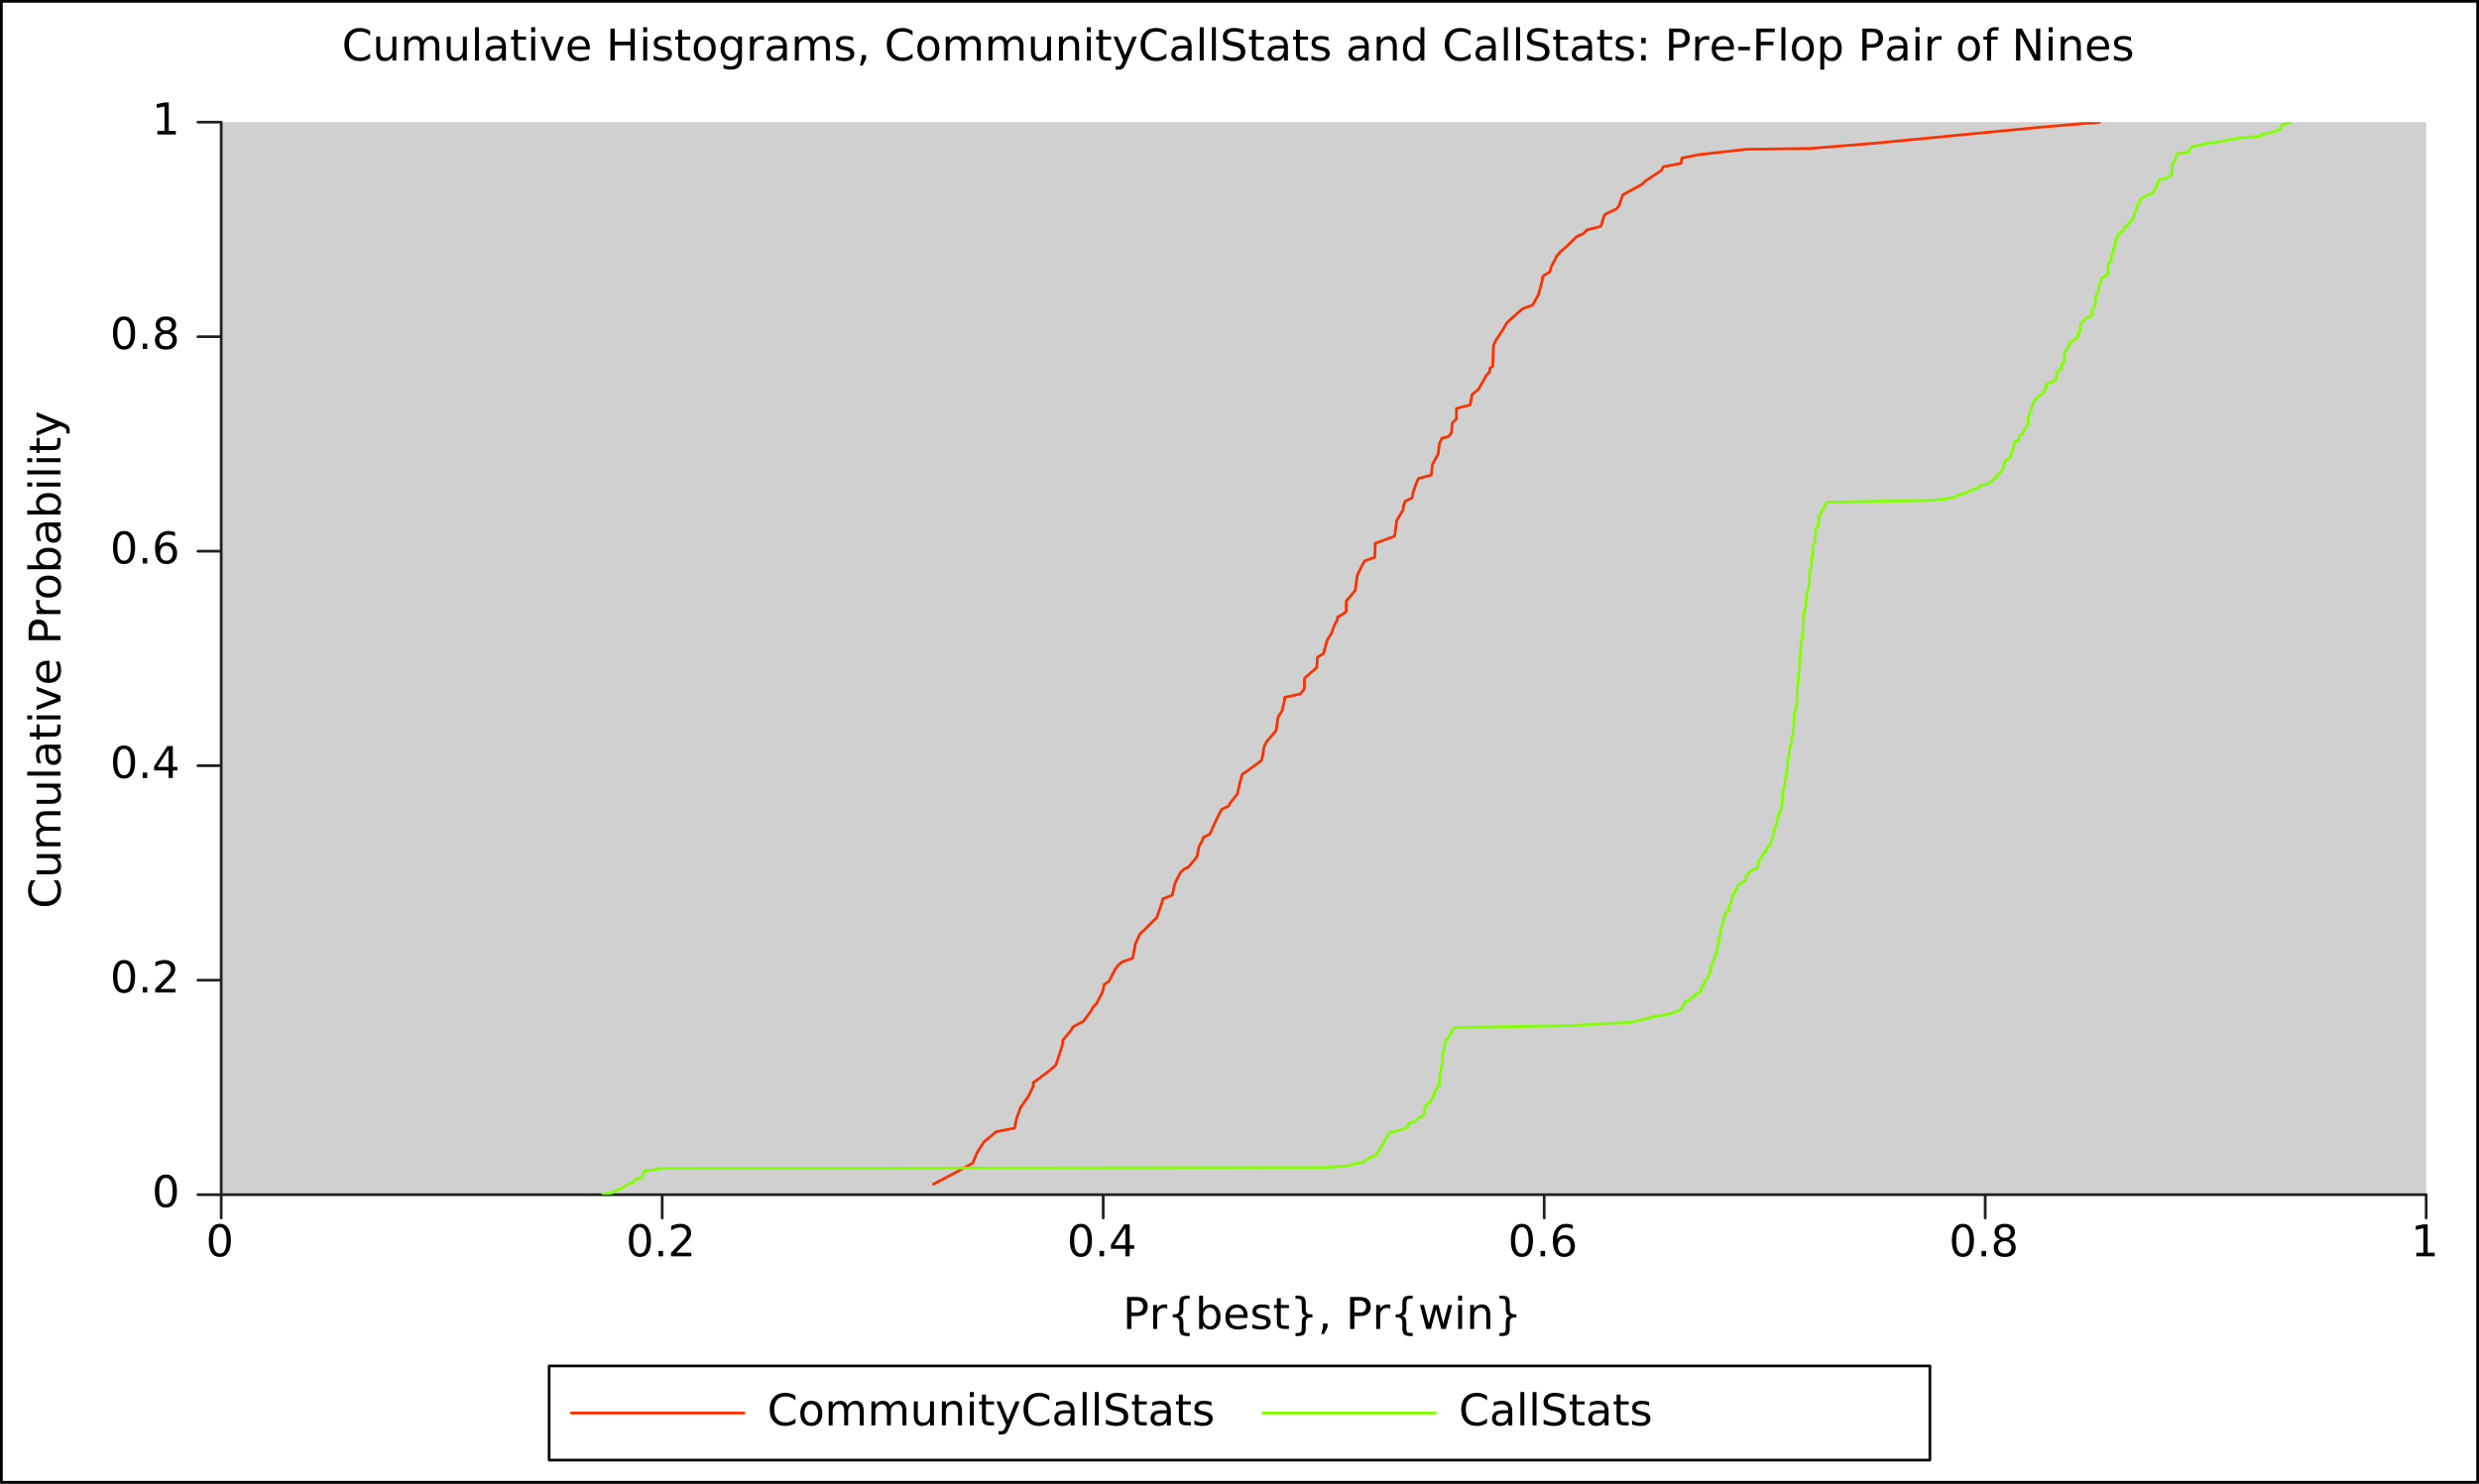 <?xml version="1.0" encoding="UTF-8" standalone="no"?>
<svg
   xmlns:dc="http://purl.org/dc/elements/1.1/"
   xmlns:cc="http://creativecommons.org/ns#"
   xmlns:rdf="http://www.w3.org/1999/02/22-rdf-syntax-ns#"
   xmlns:svg="http://www.w3.org/2000/svg"
   xmlns="http://www.w3.org/2000/svg"
   xmlns:xlink="http://www.w3.org/1999/xlink"
   xmlns:sodipodi="http://sodipodi.sourceforge.net/DTD/sodipodi-0.dtd"
   xmlns:inkscape="http://www.inkscape.org/namespaces/inkscape"
   width="452.256pt"
   height="270.746pt"
   viewBox="0 0 452.256 270.746"
   version="1.1"
   id="svg2"
   sodipodi:version="0.32"
   inkscape:version="0.46"
   sodipodi:docname="cumu.svg"
   inkscape:output_extension="org.inkscape.output.svg.inkscape">
  <rect x="0" y="0" width="452.256" height="270.746" fill="#333333" stroke="none"/>
  <sodipodi:namedview
     inkscape:window-height="675"
     inkscape:window-width="640"
     inkscape:pageshadow="2"
     inkscape:pageopacity="0.0"
     guidetolerance="10.0"
     gridtolerance="10.0"
     objecttolerance="10.0"
     borderopacity="1.0"
     bordercolor="#666666"
     pagecolor="#ffffff"
     id="base"
     showgrid="false"
     inkscape:zoom="0.96228683"
     inkscape:cx="282.66"
     inkscape:cy="169.2164"
     inkscape:window-x="242"
     inkscape:window-y="242"
     inkscape:current-layer="svg2" />
  <defs
     id="defs4">
    <inkscape:perspective
       sodipodi:type="inkscape:persp3d"
       inkscape:vp_x="0 : 169.2164 : 1"
       inkscape:vp_y="0 : 1000 : 0"
       inkscape:vp_z="565.32001 : 169.2164 : 1"
       inkscape:persp3d-origin="282.66 : 112.81093 : 1"
       id="perspective617" />
    <g
       id="g6">
      <symbol
         overflow="visible"
         id="glyph0-0">
        <path
           style="stroke:none;"
           d="M 0.398 1.414 L 0.398 -5.641 L 4.398 -5.641 L 4.398 1.414 Z M 0.848 0.969 L 3.953 0.969 L 3.953 -5.191 L 0.848 -5.191 Z M 0.848 0.969 "
           id="path9" />
      </symbol>
      <symbol
         overflow="visible"
         id="glyph0-1">
        <path
           style="stroke:none;"
           d="M 2.543 -5.312 C 2.137 -5.309 1.828 -5.109 1.625 -4.711 C 1.418 -4.312 1.316 -3.711 1.32 -2.91 C 1.316 -2.109 1.418 -1.508 1.625 -1.109 C 1.828 -0.707 2.137 -0.508 2.543 -0.512 C 2.949 -0.508 3.254 -0.707 3.461 -1.109 C 3.664 -1.508 3.766 -2.109 3.77 -2.91 C 3.766 -3.711 3.664 -4.312 3.461 -4.711 C 3.254 -5.109 2.949 -5.309 2.543 -5.312 Z M 2.543 -5.938 C 3.195 -5.934 3.691 -5.676 4.039 -5.16 C 4.383 -4.641 4.559 -3.891 4.559 -2.91 C 4.559 -1.926 4.383 -1.176 4.039 -0.66 C 3.691 -0.145 3.195 0.109 2.543 0.113 C 1.887 0.109 1.387 -0.145 1.043 -0.66 C 0.699 -1.176 0.527 -1.926 0.527 -2.91 C 0.527 -3.891 0.699 -4.641 1.043 -5.16 C 1.387 -5.676 1.887 -5.934 2.543 -5.938 Z M 2.543 -5.938 "
           id="path12" />
      </symbol>
      <symbol
         overflow="visible"
         id="glyph0-2">
        <path
           style="stroke:none;"
           d="M 0.855 -0.992 L 1.68 -0.992 L 1.68 0 L 0.855 0 Z M 0.855 -0.992 "
           id="path15" />
      </symbol>
      <symbol
         overflow="visible"
         id="glyph0-3">
        <path
           style="stroke:none;"
           d="M 1.535 -0.664 L 4.289 -0.664 L 4.289 0 L 0.586 0 L 0.586 -0.664 C 0.883 -0.969 1.289 -1.387 1.809 -1.91 C 2.324 -2.434 2.648 -2.77 2.785 -2.922 C 3.035 -3.203 3.211 -3.441 3.312 -3.641 C 3.41 -3.836 3.461 -4.031 3.465 -4.223 C 3.461 -4.531 3.352 -4.785 3.137 -4.98 C 2.918 -5.176 2.637 -5.273 2.289 -5.273 C 2.039 -5.273 1.777 -5.23 1.504 -5.145 C 1.227 -5.059 0.934 -4.926 0.625 -4.754 L 0.625 -5.551 C 0.941 -5.676 1.238 -5.773 1.516 -5.84 C 1.789 -5.902 2.043 -5.934 2.273 -5.938 C 2.875 -5.934 3.355 -5.785 3.719 -5.484 C 4.074 -5.18 4.254 -4.773 4.258 -4.273 C 4.254 -4.031 4.207 -3.805 4.121 -3.59 C 4.027 -3.375 3.867 -3.121 3.633 -2.832 C 3.566 -2.754 3.359 -2.535 3.012 -2.176 C 2.66 -1.812 2.168 -1.309 1.535 -0.664 Z M 1.535 -0.664 "
           id="path18" />
      </symbol>
      <symbol
         overflow="visible"
         id="glyph0-4">
        <path
           style="stroke:none;"
           d="M 3.023 -5.145 L 1.031 -2.031 L 3.023 -2.031 Z M 2.816 -5.832 L 3.809 -5.832 L 3.809 -2.031 L 4.641 -2.031 L 4.641 -1.375 L 3.809 -1.375 L 3.809 0 L 3.023 0 L 3.023 -1.375 L 0.391 -1.375 L 0.391 -2.137 Z M 2.816 -5.832 "
           id="path21" />
      </symbol>
      <symbol
         overflow="visible"
         id="glyph0-5">
        <path
           style="stroke:none;"
           d="M 2.641 -3.23 C 2.285 -3.227 2.004 -3.105 1.797 -2.867 C 1.59 -2.621 1.488 -2.289 1.488 -1.871 C 1.488 -1.449 1.59 -1.117 1.797 -0.875 C 2.004 -0.629 2.285 -0.508 2.641 -0.512 C 2.992 -0.508 3.273 -0.629 3.48 -0.875 C 3.688 -1.117 3.789 -1.449 3.793 -1.871 C 3.789 -2.289 3.688 -2.621 3.48 -2.867 C 3.273 -3.105 2.992 -3.227 2.641 -3.23 Z M 4.207 -5.703 L 4.207 -4.984 C 4.008 -5.074 3.805 -5.145 3.605 -5.199 C 3.402 -5.246 3.203 -5.273 3.008 -5.273 C 2.484 -5.273 2.086 -5.098 1.812 -4.746 C 1.535 -4.395 1.379 -3.863 1.344 -3.152 C 1.492 -3.379 1.688 -3.551 1.922 -3.672 C 2.152 -3.793 2.406 -3.855 2.688 -3.855 C 3.27 -3.855 3.73 -3.676 4.074 -3.32 C 4.41 -2.965 4.582 -2.48 4.586 -1.871 C 4.582 -1.27 4.406 -0.789 4.055 -0.43 C 3.699 -0.066 3.227 0.109 2.641 0.113 C 1.965 0.109 1.449 -0.145 1.094 -0.66 C 0.734 -1.176 0.555 -1.926 0.559 -2.91 C 0.555 -3.828 0.773 -4.562 1.215 -5.113 C 1.648 -5.66 2.238 -5.934 2.977 -5.938 C 3.172 -5.934 3.371 -5.914 3.574 -5.879 C 3.777 -5.836 3.988 -5.777 4.207 -5.703 Z M 4.207 -5.703 "
           id="path24" />
      </symbol>
      <symbol
         overflow="visible"
         id="glyph0-6">
        <path
           style="stroke:none;"
           d="M 2.543 -2.77 C 2.168 -2.766 1.871 -2.664 1.656 -2.469 C 1.441 -2.266 1.336 -1.992 1.336 -1.641 C 1.336 -1.289 1.441 -1.012 1.656 -0.812 C 1.871 -0.609 2.168 -0.508 2.543 -0.512 C 2.918 -0.508 3.211 -0.609 3.43 -0.812 C 3.641 -1.012 3.75 -1.289 3.754 -1.641 C 3.75 -1.992 3.641 -2.266 3.43 -2.469 C 3.211 -2.664 2.918 -2.766 2.543 -2.77 Z M 1.754 -3.105 C 1.41 -3.188 1.148 -3.344 0.961 -3.578 C 0.773 -3.809 0.68 -4.09 0.68 -4.426 C 0.68 -4.887 0.844 -5.258 1.176 -5.531 C 1.508 -5.801 1.965 -5.934 2.543 -5.938 C 3.121 -5.934 3.574 -5.801 3.91 -5.531 C 4.238 -5.258 4.406 -4.887 4.406 -4.426 C 4.406 -4.09 4.309 -3.809 4.121 -3.578 C 3.93 -3.344 3.668 -3.188 3.336 -3.105 C 3.711 -3.016 4.008 -2.84 4.223 -2.586 C 4.434 -2.324 4.539 -2.012 4.543 -1.641 C 4.539 -1.074 4.367 -0.641 4.023 -0.34 C 3.676 -0.039 3.184 0.109 2.543 0.113 C 1.898 0.109 1.402 -0.039 1.059 -0.34 C 0.711 -0.641 0.539 -1.074 0.543 -1.641 C 0.539 -2.012 0.645 -2.324 0.863 -2.586 C 1.074 -2.84 1.371 -3.016 1.754 -3.105 Z M 1.465 -4.352 C 1.465 -4.047 1.559 -3.812 1.746 -3.645 C 1.934 -3.473 2.199 -3.387 2.543 -3.391 C 2.879 -3.387 3.141 -3.473 3.336 -3.645 C 3.523 -3.812 3.621 -4.047 3.625 -4.352 C 3.621 -4.652 3.523 -4.887 3.336 -5.059 C 3.141 -5.223 2.879 -5.309 2.543 -5.312 C 2.199 -5.309 1.934 -5.223 1.746 -5.059 C 1.559 -4.887 1.465 -4.652 1.465 -4.352 Z M 1.465 -4.352 "
           id="path27" />
      </symbol>
      <symbol
         overflow="visible"
         id="glyph0-7">
        <path
           style="stroke:none;"
           d="M 0.992 -0.664 L 2.281 -0.664 L 2.281 -5.113 L 0.879 -4.832 L 0.879 -5.551 L 2.273 -5.832 L 3.062 -5.832 L 3.062 -0.664 L 4.352 -0.664 L 4.352 0 L 0.992 0 Z M 0.992 -0.664 "
           id="path30" />
      </symbol>
      <symbol
         overflow="visible"
         id="glyph0-8">
        <path
           style="stroke:none;"
           d="M 1.574 -5.184 L 1.574 -2.992 L 2.566 -2.992 C 2.934 -2.988 3.215 -3.082 3.418 -3.277 C 3.613 -3.465 3.715 -3.738 3.719 -4.09 C 3.715 -4.438 3.613 -4.707 3.418 -4.898 C 3.215 -5.086 2.934 -5.18 2.566 -5.184 Z M 0.785 -5.832 L 2.566 -5.832 C 3.219 -5.828 3.711 -5.68 4.047 -5.387 C 4.379 -5.09 4.547 -4.66 4.551 -4.09 C 4.547 -3.512 4.379 -3.074 4.047 -2.785 C 3.711 -2.488 3.219 -2.344 2.566 -2.344 L 1.574 -2.344 L 1.574 0 L 0.785 0 Z M 0.785 -5.832 "
           id="path33" />
      </symbol>
      <symbol
         overflow="visible"
         id="glyph0-9">
        <path
           style="stroke:none;"
           d="M 3.289 -3.703 C 3.203 -3.75 3.117 -3.781 3.023 -3.805 C 2.93 -3.824 2.824 -3.836 2.711 -3.84 C 2.301 -3.836 1.988 -3.703 1.773 -3.441 C 1.555 -3.176 1.445 -2.797 1.449 -2.305 L 1.449 0 L 0.727 0 L 0.727 -4.375 L 1.449 -4.375 L 1.449 -3.695 C 1.598 -3.957 1.797 -4.152 2.039 -4.285 C 2.281 -4.41 2.574 -4.477 2.922 -4.48 C 2.969 -4.477 3.023 -4.473 3.086 -4.469 C 3.145 -4.461 3.211 -4.453 3.285 -4.441 Z M 3.289 -3.703 "
           id="path36" />
      </symbol>
      <symbol
         overflow="visible"
         id="glyph0-10">
        <path
           style="stroke:none;"
           d="M 4.09 0.742 L 4.09 1.305 L 3.848 1.305 C 3.195 1.301 2.762 1.203 2.543 1.016 C 2.324 0.82 2.215 0.441 2.215 -0.137 L 2.215 -1.07 C 2.215 -1.461 2.145 -1.734 2.004 -1.887 C 1.863 -2.035 1.605 -2.109 1.238 -2.113 L 1 -2.113 L 1 -2.672 L 1.238 -2.672 C 1.605 -2.672 1.863 -2.746 2.004 -2.895 C 2.145 -3.043 2.215 -3.312 2.215 -3.703 L 2.215 -4.641 C 2.215 -5.215 2.324 -5.598 2.543 -5.789 C 2.762 -5.98 3.195 -6.074 3.848 -6.078 L 4.09 -6.078 L 4.09 -5.52 L 3.824 -5.52 C 3.453 -5.52 3.215 -5.461 3.105 -5.348 C 2.992 -5.23 2.934 -4.988 2.938 -4.625 L 2.938 -3.656 C 2.934 -3.246 2.875 -2.949 2.758 -2.766 C 2.637 -2.578 2.434 -2.453 2.152 -2.391 C 2.438 -2.32 2.641 -2.191 2.762 -2.008 C 2.875 -1.82 2.934 -1.523 2.938 -1.121 L 2.938 -0.152 C 2.934 0.215 2.992 0.453 3.105 0.57 C 3.215 0.68 3.453 0.738 3.824 0.742 Z M 4.09 0.742 "
           id="path39" />
      </symbol>
      <symbol
         overflow="visible"
         id="glyph0-11">
        <path
           style="stroke:none;"
           d="M 3.895 -2.184 C 3.891 -2.711 3.781 -3.125 3.566 -3.426 C 3.348 -3.727 3.051 -3.879 2.672 -3.879 C 2.289 -3.879 1.988 -3.727 1.773 -3.426 C 1.555 -3.125 1.445 -2.711 1.449 -2.184 C 1.445 -1.652 1.555 -1.238 1.773 -0.938 C 1.988 -0.637 2.289 -0.484 2.672 -0.488 C 3.051 -0.484 3.348 -0.637 3.566 -0.938 C 3.781 -1.238 3.891 -1.652 3.895 -2.184 Z M 1.449 -3.711 C 1.598 -3.969 1.789 -4.164 2.02 -4.289 C 2.25 -4.414 2.527 -4.477 2.848 -4.48 C 3.379 -4.477 3.809 -4.266 4.141 -3.848 C 4.473 -3.422 4.641 -2.867 4.641 -2.184 C 4.641 -1.492 4.473 -0.938 4.141 -0.52 C 3.809 -0.098 3.379 0.109 2.848 0.113 C 2.527 0.109 2.25 0.051 2.02 -0.074 C 1.789 -0.199 1.598 -0.395 1.449 -0.656 L 1.449 0 L 0.727 0 L 0.727 -6.078 L 1.449 -6.078 Z M 1.449 -3.711 "
           id="path42" />
      </symbol>
      <symbol
         overflow="visible"
         id="glyph0-12">
        <path
           style="stroke:none;"
           d="M 4.496 -2.367 L 4.496 -2.016 L 1.191 -2.016 C 1.219 -1.52 1.367 -1.141 1.637 -0.883 C 1.902 -0.621 2.277 -0.492 2.754 -0.496 C 3.027 -0.492 3.293 -0.527 3.555 -0.598 C 3.812 -0.664 4.07 -0.766 4.328 -0.902 L 4.328 -0.223 C 4.066 -0.113 3.801 -0.031 3.535 0.027 C 3.262 0.082 2.988 0.109 2.711 0.113 C 2.012 0.109 1.457 -0.09 1.051 -0.496 C 0.641 -0.898 0.438 -1.449 0.441 -2.145 C 0.438 -2.859 0.633 -3.426 1.02 -3.848 C 1.406 -4.266 1.926 -4.477 2.586 -4.48 C 3.172 -4.477 3.637 -4.285 3.98 -3.91 C 4.32 -3.527 4.492 -3.016 4.496 -2.367 Z M 3.777 -2.578 C 3.77 -2.969 3.66 -3.281 3.445 -3.52 C 3.23 -3.75 2.945 -3.867 2.594 -3.871 C 2.191 -3.867 1.871 -3.754 1.629 -3.531 C 1.387 -3.301 1.246 -2.98 1.215 -2.574 Z M 3.777 -2.578 "
           id="path45" />
      </symbol>
      <symbol
         overflow="visible"
         id="glyph0-13">
        <path
           style="stroke:none;"
           d="M 3.543 -4.246 L 3.543 -3.566 C 3.336 -3.668 3.125 -3.746 2.91 -3.801 C 2.688 -3.852 2.461 -3.879 2.23 -3.879 C 1.871 -3.879 1.602 -3.824 1.426 -3.715 C 1.246 -3.605 1.16 -3.441 1.16 -3.223 C 1.16 -3.055 1.223 -2.922 1.352 -2.828 C 1.477 -2.73 1.734 -2.641 2.121 -2.559 L 2.367 -2.504 C 2.875 -2.391 3.234 -2.238 3.453 -2.039 C 3.664 -1.84 3.773 -1.562 3.777 -1.207 C 3.773 -0.801 3.613 -0.477 3.293 -0.242 C 2.973 -0.004 2.531 0.109 1.969 0.113 C 1.734 0.109 1.488 0.086 1.234 0.043 C 0.98 -0.004 0.715 -0.066 0.434 -0.16 L 0.434 -0.902 C 0.699 -0.762 0.961 -0.656 1.219 -0.59 C 1.477 -0.52 1.73 -0.484 1.984 -0.488 C 2.32 -0.484 2.582 -0.543 2.766 -0.66 C 2.945 -0.773 3.035 -0.938 3.039 -1.152 C 3.035 -1.344 2.969 -1.492 2.84 -1.602 C 2.707 -1.703 2.418 -1.805 1.977 -1.902 L 1.727 -1.961 C 1.277 -2.051 0.957 -2.195 0.762 -2.391 C 0.562 -2.586 0.461 -2.852 0.465 -3.191 C 0.461 -3.602 0.609 -3.918 0.902 -4.145 C 1.191 -4.363 1.605 -4.477 2.145 -4.48 C 2.41 -4.477 2.66 -4.457 2.895 -4.422 C 3.129 -4.379 3.344 -4.32 3.543 -4.246 Z M 3.543 -4.246 "
           id="path48" />
      </symbol>
      <symbol
         overflow="visible"
         id="glyph0-14">
        <path
           style="stroke:none;"
           d="M 1.465 -5.617 L 1.465 -4.375 L 2.945 -4.375 L 2.945 -3.816 L 1.465 -3.816 L 1.465 -1.441 C 1.465 -1.082 1.512 -0.852 1.609 -0.754 C 1.707 -0.648 1.906 -0.598 2.207 -0.602 L 2.945 -0.602 L 2.945 0 L 2.207 0 C 1.648 0 1.266 -0.102 1.059 -0.309 C 0.844 -0.516 0.738 -0.895 0.742 -1.441 L 0.742 -3.816 L 0.215 -3.816 L 0.215 -4.375 L 0.742 -4.375 L 0.742 -5.617 Z M 1.465 -5.617 "
           id="path51" />
      </symbol>
      <symbol
         overflow="visible"
         id="glyph0-15">
        <path
           style="stroke:none;"
           d="M 1 0.742 L 1.273 0.742 C 1.633 0.738 1.871 0.684 1.984 0.574 C 2.094 0.461 2.148 0.219 2.152 -0.152 L 2.152 -1.121 C 2.148 -1.523 2.207 -1.82 2.328 -2.008 C 2.441 -2.191 2.645 -2.32 2.938 -2.391 C 2.645 -2.453 2.441 -2.578 2.328 -2.766 C 2.207 -2.949 2.148 -3.246 2.152 -3.656 L 2.152 -4.625 C 2.148 -4.992 2.094 -5.234 1.984 -5.348 C 1.871 -5.461 1.633 -5.52 1.273 -5.52 L 1 -5.52 L 1 -6.078 L 1.246 -6.078 C 1.891 -6.074 2.324 -5.98 2.543 -5.789 C 2.762 -5.598 2.871 -5.215 2.871 -4.641 L 2.871 -3.703 C 2.871 -3.312 2.941 -3.043 3.082 -2.895 C 3.223 -2.746 3.477 -2.672 3.848 -2.672 L 4.09 -2.672 L 4.09 -2.113 L 3.848 -2.113 C 3.477 -2.109 3.223 -2.035 3.082 -1.887 C 2.941 -1.734 2.871 -1.461 2.871 -1.07 L 2.871 -0.137 C 2.871 0.441 2.762 0.82 2.543 1.016 C 2.324 1.203 1.891 1.301 1.246 1.305 L 1 1.305 Z M 1 0.742 "
           id="path54" />
      </symbol>
      <symbol
         overflow="visible"
         id="glyph0-16">
        <path
           style="stroke:none;"
           d="M 0.938 -0.992 L 1.762 -0.992 L 1.762 -0.32 L 1.121 0.93 L 0.617 0.93 L 0.938 -0.32 Z M 0.938 -0.992 "
           id="path57" />
      </symbol>
      <symbol
         overflow="visible"
         id="glyph0-17">
        <path
           style="stroke:none;"
           d=""
           id="path60" />
      </symbol>
      <symbol
         overflow="visible"
         id="glyph0-18">
        <path
           style="stroke:none;"
           d="M 0.336 -4.375 L 1.055 -4.375 L 1.953 -0.961 L 2.848 -4.375 L 3.695 -4.375 L 4.594 -0.961 L 5.488 -4.375 L 6.207 -4.375 L 5.062 0 L 4.215 0 L 3.273 -3.586 L 2.328 0 L 1.48 0 Z M 0.336 -4.375 "
           id="path63" />
      </symbol>
      <symbol
         overflow="visible"
         id="glyph0-19">
        <path
           style="stroke:none;"
           d="M 0.754 -4.375 L 1.473 -4.375 L 1.473 0 L 0.754 0 Z M 0.754 -6.078 L 1.473 -6.078 L 1.473 -5.168 L 0.754 -5.168 Z M 0.754 -6.078 "
           id="path66" />
      </symbol>
      <symbol
         overflow="visible"
         id="glyph0-20">
        <path
           style="stroke:none;"
           d="M 4.391 -2.641 L 4.391 0 L 3.672 0 L 3.672 -2.617 C 3.668 -3.027 3.586 -3.336 3.43 -3.547 C 3.266 -3.75 3.023 -3.855 2.703 -3.855 C 2.312 -3.855 2.008 -3.73 1.785 -3.484 C 1.559 -3.234 1.445 -2.898 1.449 -2.473 L 1.449 0 L 0.727 0 L 0.727 -4.375 L 1.449 -4.375 L 1.449 -3.695 C 1.617 -3.957 1.82 -4.152 2.055 -4.285 C 2.285 -4.41 2.555 -4.477 2.863 -4.48 C 3.363 -4.477 3.742 -4.32 4.004 -4.012 C 4.258 -3.699 4.387 -3.242 4.391 -2.641 Z M 4.391 -2.641 "
           id="path69" />
      </symbol>
      <symbol
         overflow="visible"
         id="glyph0-21">
        <path
           style="stroke:none;"
           d="M 5.152 -5.383 L 5.152 -4.551 C 4.883 -4.797 4.602 -4.98 4.301 -5.105 C 4 -5.223 3.68 -5.285 3.344 -5.289 C 2.676 -5.285 2.164 -5.082 1.812 -4.676 C 1.453 -4.27 1.277 -3.68 1.281 -2.91 C 1.277 -2.141 1.453 -1.551 1.812 -1.145 C 2.164 -0.734 2.676 -0.531 3.344 -0.535 C 3.68 -0.531 4 -0.594 4.301 -0.719 C 4.602 -0.84 4.883 -1.023 5.152 -1.273 L 5.152 -0.449 C 4.871 -0.258 4.578 -0.117 4.273 -0.027 C 3.961 0.066 3.637 0.109 3.297 0.113 C 2.41 0.109 1.715 -0.156 1.211 -0.695 C 0.699 -1.234 0.445 -1.973 0.449 -2.91 C 0.445 -3.844 0.699 -4.582 1.211 -5.125 C 1.715 -5.664 2.41 -5.934 3.297 -5.938 C 3.645 -5.934 3.973 -5.887 4.281 -5.797 C 4.59 -5.703 4.879 -5.566 5.152 -5.383 Z M 5.152 -5.383 "
           id="path72" />
      </symbol>
      <symbol
         overflow="visible"
         id="glyph0-22">
        <path
           style="stroke:none;"
           d="M 0.68 -1.727 L 0.68 -4.375 L 1.398 -4.375 L 1.398 -1.754 C 1.395 -1.336 1.477 -1.027 1.641 -0.82 C 1.801 -0.613 2.043 -0.508 2.367 -0.512 C 2.754 -0.508 3.059 -0.633 3.285 -0.883 C 3.508 -1.129 3.621 -1.465 3.625 -1.895 L 3.625 -4.375 L 4.344 -4.375 L 4.344 0 L 3.625 0 L 3.625 -0.672 C 3.449 -0.402 3.246 -0.203 3.016 -0.078 C 2.785 0.051 2.52 0.109 2.215 0.113 C 1.711 0.109 1.328 -0.043 1.07 -0.355 C 0.809 -0.664 0.68 -1.121 0.68 -1.727 Z M 0.68 -1.727 "
           id="path75" />
      </symbol>
      <symbol
         overflow="visible"
         id="glyph0-23">
        <path
           style="stroke:none;"
           d="M 4.16 -3.535 C 4.34 -3.855 4.555 -4.094 4.805 -4.25 C 5.055 -4.398 5.348 -4.477 5.688 -4.48 C 6.141 -4.477 6.492 -4.316 6.742 -4 C 6.988 -3.68 7.113 -3.227 7.113 -2.641 L 7.113 0 L 6.391 0 L 6.391 -2.617 C 6.387 -3.035 6.312 -3.348 6.168 -3.551 C 6.016 -3.754 5.789 -3.855 5.488 -3.855 C 5.113 -3.855 4.82 -3.73 4.605 -3.484 C 4.387 -3.234 4.277 -2.898 4.281 -2.473 L 4.281 0 L 3.559 0 L 3.559 -2.617 C 3.555 -3.035 3.48 -3.348 3.336 -3.551 C 3.184 -3.754 2.957 -3.855 2.648 -3.855 C 2.281 -3.855 1.988 -3.73 1.773 -3.48 C 1.555 -3.23 1.445 -2.895 1.449 -2.473 L 1.449 0 L 0.727 0 L 0.727 -4.375 L 1.449 -4.375 L 1.449 -3.695 C 1.609 -3.961 1.809 -4.16 2.039 -4.289 C 2.266 -4.414 2.535 -4.477 2.855 -4.48 C 3.168 -4.477 3.438 -4.395 3.664 -4.238 C 3.883 -4.074 4.051 -3.84 4.16 -3.535 Z M 4.16 -3.535 "
           id="path78" />
      </symbol>
      <symbol
         overflow="visible"
         id="glyph0-24">
        <path
           style="stroke:none;"
           d="M 0.754 -6.078 L 1.473 -6.078 L 1.473 0 L 0.754 0 Z M 0.754 -6.078 "
           id="path81" />
      </symbol>
      <symbol
         overflow="visible"
         id="glyph0-25">
        <path
           style="stroke:none;"
           d="M 2.742 -2.199 C 2.16 -2.195 1.758 -2.129 1.535 -2 C 1.309 -1.863 1.195 -1.637 1.199 -1.32 C 1.195 -1.062 1.277 -0.859 1.449 -0.711 C 1.613 -0.559 1.844 -0.484 2.137 -0.488 C 2.531 -0.484 2.852 -0.625 3.094 -0.91 C 3.336 -1.191 3.457 -1.57 3.457 -2.039 L 3.457 -2.199 Z M 4.176 -2.496 L 4.176 0 L 3.457 0 L 3.457 -0.664 C 3.293 -0.395 3.086 -0.199 2.844 -0.074 C 2.594 0.051 2.297 0.109 1.945 0.113 C 1.496 0.109 1.137 -0.012 0.875 -0.262 C 0.609 -0.512 0.48 -0.848 0.48 -1.273 C 0.48 -1.762 0.645 -2.133 0.973 -2.387 C 1.301 -2.633 1.793 -2.758 2.449 -2.762 L 3.457 -2.762 L 3.457 -2.832 C 3.457 -3.16 3.348 -3.418 3.129 -3.598 C 2.91 -3.777 2.605 -3.867 2.215 -3.871 C 1.965 -3.867 1.719 -3.836 1.484 -3.781 C 1.242 -3.719 1.016 -3.629 0.801 -3.512 L 0.801 -4.176 C 1.062 -4.273 1.316 -4.348 1.566 -4.402 C 1.809 -4.449 2.051 -4.477 2.289 -4.48 C 2.918 -4.477 3.391 -4.312 3.707 -3.988 C 4.016 -3.656 4.172 -3.16 4.176 -2.496 Z M 4.176 -2.496 "
           id="path84" />
      </symbol>
      <symbol
         overflow="visible"
         id="glyph0-26">
        <path
           style="stroke:none;"
           d="M 0.238 -4.375 L 1 -4.375 L 2.367 -0.703 L 3.734 -4.375 L 4.496 -4.375 L 2.855 0 L 1.879 0 Z M 0.238 -4.375 "
           id="path87" />
      </symbol>
      <symbol
         overflow="visible"
         id="glyph0-27">
        <path
           style="stroke:none;"
           d="M 0.785 -5.832 L 1.574 -5.832 L 1.574 -3.441 L 4.441 -3.441 L 4.441 -5.832 L 5.23 -5.832 L 5.23 0 L 4.441 0 L 4.441 -2.777 L 1.574 -2.777 L 1.574 0 L 0.785 0 Z M 0.785 -5.832 "
           id="path90" />
      </symbol>
      <symbol
         overflow="visible"
         id="glyph0-28">
        <path
           style="stroke:none;"
           d="M 2.449 -3.871 C 2.062 -3.867 1.758 -3.715 1.535 -3.418 C 1.309 -3.113 1.195 -2.703 1.199 -2.184 C 1.195 -1.656 1.305 -1.242 1.531 -0.945 C 1.75 -0.641 2.059 -0.492 2.449 -0.496 C 2.832 -0.492 3.133 -0.645 3.359 -0.949 C 3.578 -1.25 3.691 -1.66 3.695 -2.184 C 3.691 -2.699 3.578 -3.109 3.359 -3.414 C 3.133 -3.715 2.832 -3.867 2.449 -3.871 Z M 2.449 -4.48 C 3.074 -4.477 3.562 -4.273 3.922 -3.871 C 4.273 -3.461 4.453 -2.898 4.457 -2.184 C 4.453 -1.465 4.273 -0.902 3.922 -0.496 C 3.562 -0.09 3.074 0.109 2.449 0.113 C 1.82 0.109 1.328 -0.09 0.973 -0.496 C 0.617 -0.902 0.438 -1.465 0.441 -2.184 C 0.438 -2.898 0.617 -3.461 0.973 -3.871 C 1.328 -4.273 1.82 -4.477 2.449 -4.48 Z M 2.449 -4.48 "
           id="path93" />
      </symbol>
      <symbol
         overflow="visible"
         id="glyph0-29">
        <path
           style="stroke:none;"
           d="M 3.633 -2.238 C 3.633 -2.758 3.523 -3.16 3.309 -3.449 C 3.094 -3.734 2.793 -3.879 2.406 -3.879 C 2.02 -3.879 1.719 -3.734 1.504 -3.449 C 1.289 -3.16 1.184 -2.758 1.184 -2.238 C 1.184 -1.719 1.289 -1.316 1.504 -1.031 C 1.719 -0.742 2.02 -0.598 2.406 -0.602 C 2.793 -0.598 3.094 -0.742 3.309 -1.031 C 3.523 -1.316 3.633 -1.719 3.633 -2.238 Z M 4.352 -0.543 C 4.348 0.203 4.184 0.754 3.855 1.117 C 3.523 1.48 3.016 1.664 2.336 1.664 C 2.082 1.664 1.844 1.645 1.621 1.605 C 1.395 1.566 1.176 1.508 0.969 1.434 L 0.969 0.734 C 1.176 0.844 1.387 0.93 1.594 0.988 C 1.797 1.039 2.004 1.066 2.223 1.07 C 2.691 1.066 3.047 0.941 3.281 0.699 C 3.516 0.449 3.633 0.082 3.633 -0.414 L 3.633 -0.77 C 3.484 -0.508 3.293 -0.316 3.062 -0.191 C 2.828 -0.062 2.551 0 2.23 0 C 1.691 0 1.258 -0.203 0.934 -0.613 C 0.602 -1.02 0.438 -1.562 0.441 -2.238 C 0.438 -2.914 0.602 -3.457 0.934 -3.867 C 1.258 -4.273 1.691 -4.477 2.23 -4.48 C 2.551 -4.477 2.828 -4.414 3.062 -4.289 C 3.293 -4.16 3.484 -3.965 3.633 -3.711 L 3.633 -4.375 L 4.352 -4.375 Z M 4.352 -0.543 "
           id="path96" />
      </symbol>
      <symbol
         overflow="visible"
         id="glyph0-30">
        <path
           style="stroke:none;"
           d="M 2.574 0.406 C 2.367 0.922 2.172 1.262 1.98 1.426 C 1.785 1.582 1.527 1.664 1.207 1.664 L 0.633 1.664 L 0.633 1.062 L 1.055 1.062 C 1.25 1.059 1.402 1.012 1.516 0.922 C 1.621 0.824 1.742 0.605 1.879 0.258 L 2.008 -0.07 L 0.238 -4.375 L 1 -4.375 L 2.367 -0.953 L 3.734 -4.375 L 4.496 -4.375 Z M 2.574 0.406 "
           id="path99" />
      </symbol>
      <symbol
         overflow="visible"
         id="glyph0-31">
        <path
           style="stroke:none;"
           d="M 4.281 -5.641 L 4.281 -4.871 C 3.98 -5.012 3.699 -5.121 3.434 -5.191 C 3.168 -5.262 2.91 -5.297 2.664 -5.297 C 2.23 -5.297 1.898 -5.211 1.668 -5.047 C 1.434 -4.875 1.316 -4.641 1.32 -4.336 C 1.316 -4.078 1.395 -3.883 1.551 -3.75 C 1.703 -3.617 1.996 -3.512 2.434 -3.434 L 2.91 -3.336 C 3.496 -3.219 3.93 -3.023 4.211 -2.742 C 4.488 -2.461 4.629 -2.082 4.633 -1.609 C 4.629 -1.043 4.438 -0.613 4.062 -0.324 C 3.68 -0.031 3.125 0.109 2.398 0.113 C 2.117 0.109 1.824 0.078 1.516 0.02 C 1.203 -0.043 0.883 -0.133 0.551 -0.258 L 0.551 -1.07 C 0.871 -0.887 1.184 -0.75 1.492 -0.664 C 1.797 -0.57 2.098 -0.527 2.398 -0.527 C 2.844 -0.527 3.191 -0.613 3.441 -0.793 C 3.684 -0.965 3.809 -1.219 3.809 -1.551 C 3.809 -1.836 3.719 -2.059 3.543 -2.223 C 3.367 -2.379 3.078 -2.5 2.68 -2.586 L 2.199 -2.68 C 1.605 -2.793 1.18 -2.977 0.922 -3.23 C 0.656 -3.477 0.527 -3.824 0.527 -4.273 C 0.527 -4.785 0.707 -5.191 1.07 -5.492 C 1.434 -5.785 1.934 -5.934 2.574 -5.938 C 2.844 -5.934 3.125 -5.91 3.41 -5.863 C 3.691 -5.812 3.98 -5.738 4.281 -5.641 Z M 4.281 -5.641 "
           id="path102" />
      </symbol>
      <symbol
         overflow="visible"
         id="glyph0-32">
        <path
           style="stroke:none;"
           d="M 3.633 -3.711 L 3.633 -6.078 L 4.352 -6.078 L 4.352 0 L 3.633 0 L 3.633 -0.656 C 3.48 -0.395 3.289 -0.199 3.059 -0.074 C 2.828 0.051 2.551 0.109 2.23 0.113 C 1.699 0.109 1.27 -0.098 0.938 -0.52 C 0.605 -0.938 0.438 -1.492 0.441 -2.184 C 0.438 -2.867 0.605 -3.422 0.938 -3.848 C 1.27 -4.266 1.699 -4.477 2.23 -4.48 C 2.551 -4.477 2.828 -4.414 3.059 -4.289 C 3.289 -4.164 3.48 -3.969 3.633 -3.711 Z M 1.184 -2.184 C 1.184 -1.652 1.289 -1.238 1.508 -0.938 C 1.723 -0.637 2.023 -0.484 2.406 -0.488 C 2.785 -0.484 3.086 -0.637 3.305 -0.938 C 3.523 -1.238 3.633 -1.652 3.633 -2.184 C 3.633 -2.711 3.523 -3.125 3.305 -3.426 C 3.086 -3.727 2.785 -3.879 2.406 -3.879 C 2.023 -3.879 1.723 -3.727 1.508 -3.426 C 1.289 -3.125 1.184 -2.711 1.184 -2.184 Z M 1.184 -2.184 "
           id="path105" />
      </symbol>
      <symbol
         overflow="visible"
         id="glyph0-33">
        <path
           style="stroke:none;"
           d="M 0.938 -0.992 L 1.762 -0.992 L 1.762 0 L 0.938 0 Z M 0.938 -4.137 L 1.762 -4.137 L 1.762 -3.145 L 0.938 -3.145 Z M 0.938 -4.137 "
           id="path108" />
      </symbol>
      <symbol
         overflow="visible"
         id="glyph0-34">
        <path
           style="stroke:none;"
           d="M 0.391 -2.512 L 2.496 -2.512 L 2.496 -1.871 L 0.391 -1.871 Z M 0.391 -2.512 "
           id="path111" />
      </symbol>
      <symbol
         overflow="visible"
         id="glyph0-35">
        <path
           style="stroke:none;"
           d="M 0.785 -5.832 L 4.137 -5.832 L 4.137 -5.168 L 1.574 -5.168 L 1.574 -3.449 L 3.887 -3.449 L 3.887 -2.785 L 1.574 -2.785 L 1.574 0 L 0.785 0 Z M 0.785 -5.832 "
           id="path114" />
      </symbol>
      <symbol
         overflow="visible"
         id="glyph0-36">
        <path
           style="stroke:none;"
           d="M 1.449 -0.656 L 1.449 1.664 L 0.727 1.664 L 0.727 -4.375 L 1.449 -4.375 L 1.449 -3.711 C 1.598 -3.969 1.789 -4.164 2.02 -4.289 C 2.25 -4.414 2.527 -4.477 2.848 -4.48 C 3.379 -4.477 3.809 -4.266 4.141 -3.848 C 4.473 -3.422 4.641 -2.867 4.641 -2.184 C 4.641 -1.492 4.473 -0.938 4.141 -0.52 C 3.809 -0.098 3.379 0.109 2.848 0.113 C 2.527 0.109 2.25 0.051 2.02 -0.074 C 1.789 -0.199 1.598 -0.395 1.449 -0.656 Z M 3.895 -2.184 C 3.891 -2.711 3.781 -3.125 3.566 -3.426 C 3.348 -3.727 3.051 -3.879 2.672 -3.879 C 2.289 -3.879 1.988 -3.727 1.773 -3.426 C 1.555 -3.125 1.445 -2.711 1.449 -2.184 C 1.445 -1.652 1.555 -1.238 1.773 -0.938 C 1.988 -0.637 2.289 -0.484 2.672 -0.488 C 3.051 -0.484 3.348 -0.637 3.566 -0.938 C 3.781 -1.238 3.891 -1.652 3.895 -2.184 Z M 3.895 -2.184 "
           id="path117" />
      </symbol>
      <symbol
         overflow="visible"
         id="glyph0-37">
        <path
           style="stroke:none;"
           d="M 2.969 -6.078 L 2.969 -5.48 L 2.281 -5.48 C 2.02 -5.477 1.84 -5.426 1.742 -5.324 C 1.641 -5.219 1.594 -5.031 1.594 -4.762 L 1.594 -4.375 L 2.777 -4.375 L 2.777 -3.816 L 1.594 -3.816 L 1.594 0 L 0.871 0 L 0.871 -3.816 L 0.184 -3.816 L 0.184 -4.375 L 0.871 -4.375 L 0.871 -4.68 C 0.867 -5.164 0.98 -5.52 1.211 -5.742 C 1.434 -5.965 1.793 -6.074 2.289 -6.078 Z M 2.969 -6.078 "
           id="path120" />
      </symbol>
      <symbol
         overflow="visible"
         id="glyph0-38">
        <path
           style="stroke:none;"
           d="M 0.785 -5.832 L 1.848 -5.832 L 4.434 -0.953 L 4.434 -5.832 L 5.199 -5.832 L 5.199 0 L 4.137 0 L 1.551 -4.879 L 1.551 0 L 0.785 0 Z M 0.785 -5.832 "
           id="path123" />
      </symbol>
      <symbol
         overflow="visible"
         id="glyph1-0">
        <path
           style="stroke:none;"
           d="M 1.414 -0.398 L -5.641 -0.398 L -5.641 -4.398 L 1.414 -4.398 Z M 0.969 -0.848 L 0.969 -3.953 L -5.191 -3.953 L -5.191 -0.848 Z M 0.969 -0.848 "
           id="path126" />
      </symbol>
      <symbol
         overflow="visible"
         id="glyph1-1">
        <path
           style="stroke:none;"
           d="M -5.383 -5.152 L -4.551 -5.152 C -4.797 -4.883 -4.98 -4.602 -5.105 -4.301 C -5.223 -4 -5.285 -3.68 -5.289 -3.344 C -5.285 -2.676 -5.082 -2.164 -4.676 -1.812 C -4.27 -1.453 -3.68 -1.277 -2.91 -1.281 C -2.141 -1.277 -1.551 -1.453 -1.145 -1.812 C -0.734 -2.164 -0.531 -2.676 -0.535 -3.344 C -0.531 -3.68 -0.594 -4 -0.719 -4.301 C -0.84 -4.602 -1.023 -4.883 -1.273 -5.152 L -0.449 -5.152 C -0.258 -4.871 -0.117 -4.578 -0.027 -4.273 C 0.066 -3.961 0.109 -3.637 0.113 -3.297 C 0.109 -2.41 -0.156 -1.715 -0.695 -1.211 C -1.234 -0.699 -1.973 -0.445 -2.91 -0.449 C -3.844 -0.445 -4.582 -0.699 -5.125 -1.211 C -5.664 -1.715 -5.934 -2.41 -5.938 -3.297 C -5.934 -3.645 -5.887 -3.973 -5.797 -4.281 C -5.703 -4.59 -5.566 -4.879 -5.383 -5.152 Z M -5.383 -5.152 "
           id="path129" />
      </symbol>
      <symbol
         overflow="visible"
         id="glyph1-2">
        <path
           style="stroke:none;"
           d="M -1.727 -0.68 L -4.375 -0.68 L -4.375 -1.398 L -1.754 -1.398 C -1.336 -1.395 -1.027 -1.477 -0.82 -1.641 C -0.613 -1.801 -0.508 -2.043 -0.512 -2.367 C -0.508 -2.754 -0.633 -3.059 -0.883 -3.285 C -1.129 -3.508 -1.465 -3.621 -1.895 -3.625 L -4.375 -3.625 L -4.375 -4.344 L 0 -4.344 L 0 -3.625 L -0.672 -3.625 C -0.402 -3.449 -0.203 -3.246 -0.078 -3.016 C 0.051 -2.785 0.109 -2.52 0.113 -2.215 C 0.109 -1.711 -0.043 -1.328 -0.355 -1.07 C -0.664 -0.809 -1.121 -0.68 -1.727 -0.68 Z M -1.727 -0.68 "
           id="path132" />
      </symbol>
      <symbol
         overflow="visible"
         id="glyph1-3">
        <path
           style="stroke:none;"
           d="M -3.535 -4.16 C -3.855 -4.34 -4.094 -4.555 -4.25 -4.805 C -4.398 -5.055 -4.477 -5.348 -4.48 -5.688 C -4.477 -6.141 -4.316 -6.492 -4 -6.742 C -3.68 -6.988 -3.227 -7.113 -2.641 -7.113 L 0 -7.113 L 0 -6.391 L -2.617 -6.391 C -3.035 -6.387 -3.348 -6.312 -3.551 -6.168 C -3.754 -6.016 -3.855 -5.789 -3.855 -5.488 C -3.855 -5.113 -3.73 -4.82 -3.484 -4.605 C -3.234 -4.387 -2.898 -4.277 -2.473 -4.281 L 0 -4.281 L 0 -3.559 L -2.617 -3.559 C -3.035 -3.555 -3.348 -3.48 -3.551 -3.336 C -3.754 -3.184 -3.855 -2.957 -3.855 -2.648 C -3.855 -2.281 -3.73 -1.988 -3.48 -1.773 C -3.23 -1.555 -2.895 -1.445 -2.473 -1.449 L 0 -1.449 L 0 -0.727 L -4.375 -0.727 L -4.375 -1.449 L -3.695 -1.449 C -3.961 -1.609 -4.16 -1.809 -4.289 -2.039 C -4.414 -2.266 -4.477 -2.535 -4.48 -2.855 C -4.477 -3.168 -4.395 -3.438 -4.238 -3.664 C -4.074 -3.883 -3.84 -4.051 -3.535 -4.16 Z M -3.535 -4.16 "
           id="path135" />
      </symbol>
      <symbol
         overflow="visible"
         id="glyph1-4">
        <path
           style="stroke:none;"
           d="M -6.078 -0.754 L -6.078 -1.473 L 0 -1.473 L 0 -0.754 Z M -6.078 -0.754 "
           id="path138" />
      </symbol>
      <symbol
         overflow="visible"
         id="glyph1-5">
        <path
           style="stroke:none;"
           d="M -2.199 -2.742 C -2.195 -2.16 -2.129 -1.758 -2 -1.535 C -1.863 -1.309 -1.637 -1.195 -1.32 -1.199 C -1.062 -1.195 -0.859 -1.277 -0.711 -1.449 C -0.559 -1.613 -0.484 -1.844 -0.488 -2.137 C -0.484 -2.531 -0.625 -2.852 -0.91 -3.094 C -1.191 -3.336 -1.57 -3.457 -2.039 -3.457 L -2.199 -3.457 Z M -2.496 -4.176 L 0 -4.176 L 0 -3.457 L -0.664 -3.457 C -0.395 -3.293 -0.199 -3.086 -0.074 -2.844 C 0.051 -2.594 0.109 -2.297 0.113 -1.945 C 0.109 -1.496 -0.012 -1.137 -0.262 -0.875 C -0.512 -0.609 -0.848 -0.48 -1.273 -0.48 C -1.762 -0.48 -2.133 -0.645 -2.387 -0.973 C -2.633 -1.301 -2.758 -1.793 -2.762 -2.449 L -2.762 -3.457 L -2.832 -3.457 C -3.16 -3.457 -3.418 -3.348 -3.598 -3.129 C -3.777 -2.91 -3.867 -2.605 -3.871 -2.215 C -3.867 -1.965 -3.836 -1.719 -3.781 -1.484 C -3.719 -1.242 -3.629 -1.016 -3.512 -0.801 L -4.176 -0.801 C -4.273 -1.062 -4.348 -1.316 -4.402 -1.566 C -4.449 -1.809 -4.477 -2.051 -4.48 -2.289 C -4.477 -2.918 -4.312 -3.391 -3.988 -3.707 C -3.656 -4.016 -3.16 -4.172 -2.496 -4.176 Z M -2.496 -4.176 "
           id="path141" />
      </symbol>
      <symbol
         overflow="visible"
         id="glyph1-6">
        <path
           style="stroke:none;"
           d="M -5.617 -1.465 L -4.375 -1.465 L -4.375 -2.945 L -3.816 -2.945 L -3.816 -1.465 L -1.441 -1.465 C -1.082 -1.465 -0.852 -1.512 -0.754 -1.609 C -0.648 -1.707 -0.598 -1.906 -0.602 -2.207 L -0.602 -2.945 L 0 -2.945 L 0 -2.207 C 0 -1.648 -0.102 -1.266 -0.309 -1.059 C -0.516 -0.844 -0.895 -0.738 -1.441 -0.742 L -3.816 -0.742 L -3.816 -0.215 L -4.375 -0.215 L -4.375 -0.742 L -5.617 -0.742 Z M -5.617 -1.465 "
           id="path144" />
      </symbol>
      <symbol
         overflow="visible"
         id="glyph1-7">
        <path
           style="stroke:none;"
           d="M -4.375 -0.754 L -4.375 -1.473 L 0 -1.473 L 0 -0.754 Z M -6.078 -0.754 L -6.078 -1.473 L -5.168 -1.473 L -5.168 -0.754 Z M -6.078 -0.754 "
           id="path147" />
      </symbol>
      <symbol
         overflow="visible"
         id="glyph1-8">
        <path
           style="stroke:none;"
           d="M -4.375 -0.238 L -4.375 -1 L -0.703 -2.367 L -4.375 -3.734 L -4.375 -4.496 L 0 -2.855 L 0 -1.879 Z M -4.375 -0.238 "
           id="path150" />
      </symbol>
      <symbol
         overflow="visible"
         id="glyph1-9">
        <path
           style="stroke:none;"
           d="M -2.367 -4.496 L -2.016 -4.496 L -2.016 -1.191 C -1.52 -1.219 -1.141 -1.367 -0.883 -1.637 C -0.621 -1.902 -0.492 -2.277 -0.496 -2.754 C -0.492 -3.027 -0.527 -3.293 -0.598 -3.555 C -0.664 -3.812 -0.766 -4.07 -0.902 -4.328 L -0.223 -4.328 C -0.113 -4.066 -0.031 -3.801 0.027 -3.535 C 0.082 -3.262 0.109 -2.988 0.113 -2.711 C 0.109 -2.012 -0.09 -1.457 -0.496 -1.051 C -0.898 -0.641 -1.449 -0.438 -2.145 -0.441 C -2.859 -0.438 -3.426 -0.633 -3.848 -1.02 C -4.266 -1.406 -4.477 -1.926 -4.48 -2.586 C -4.477 -3.172 -4.285 -3.637 -3.91 -3.98 C -3.527 -4.32 -3.016 -4.492 -2.367 -4.496 Z M -2.578 -3.777 C -2.969 -3.77 -3.281 -3.66 -3.52 -3.445 C -3.75 -3.23 -3.867 -2.945 -3.871 -2.594 C -3.867 -2.191 -3.754 -1.871 -3.531 -1.629 C -3.301 -1.387 -2.98 -1.246 -2.574 -1.215 Z M -2.578 -3.777 "
           id="path153" />
      </symbol>
      <symbol
         overflow="visible"
         id="glyph1-10">
        <path
           style="stroke:none;"
           d=""
           id="path156" />
      </symbol>
      <symbol
         overflow="visible"
         id="glyph1-11">
        <path
           style="stroke:none;"
           d="M -5.184 -1.574 L -2.992 -1.574 L -2.992 -2.566 C -2.988 -2.934 -3.082 -3.215 -3.277 -3.418 C -3.465 -3.613 -3.738 -3.715 -4.09 -3.719 C -4.438 -3.715 -4.707 -3.613 -4.898 -3.418 C -5.086 -3.215 -5.18 -2.934 -5.184 -2.566 Z M -5.832 -0.785 L -5.832 -2.566 C -5.828 -3.219 -5.68 -3.711 -5.387 -4.047 C -5.09 -4.379 -4.66 -4.547 -4.09 -4.551 C -3.512 -4.547 -3.074 -4.379 -2.785 -4.047 C -2.488 -3.711 -2.344 -3.219 -2.344 -2.566 L -2.344 -1.574 L 0 -1.574 L 0 -0.785 Z M -5.832 -0.785 "
           id="path159" />
      </symbol>
      <symbol
         overflow="visible"
         id="glyph1-12">
        <path
           style="stroke:none;"
           d="M -3.703 -3.289 C -3.75 -3.203 -3.781 -3.117 -3.805 -3.023 C -3.824 -2.93 -3.836 -2.824 -3.84 -2.711 C -3.836 -2.301 -3.703 -1.988 -3.441 -1.773 C -3.176 -1.555 -2.797 -1.445 -2.305 -1.449 L 0 -1.449 L 0 -0.727 L -4.375 -0.727 L -4.375 -1.449 L -3.695 -1.449 C -3.957 -1.598 -4.152 -1.797 -4.285 -2.039 C -4.41 -2.281 -4.477 -2.574 -4.48 -2.922 C -4.477 -2.969 -4.473 -3.023 -4.469 -3.086 C -4.461 -3.145 -4.453 -3.211 -4.441 -3.285 Z M -3.703 -3.289 "
           id="path162" />
      </symbol>
      <symbol
         overflow="visible"
         id="glyph1-13">
        <path
           style="stroke:none;"
           d="M -3.871 -2.449 C -3.867 -2.062 -3.715 -1.758 -3.418 -1.535 C -3.113 -1.309 -2.703 -1.195 -2.184 -1.199 C -1.656 -1.195 -1.242 -1.305 -0.945 -1.531 C -0.641 -1.75 -0.492 -2.059 -0.496 -2.449 C -0.492 -2.832 -0.645 -3.133 -0.949 -3.359 C -1.25 -3.578 -1.66 -3.691 -2.184 -3.695 C -2.699 -3.691 -3.109 -3.578 -3.414 -3.359 C -3.715 -3.133 -3.867 -2.832 -3.871 -2.449 Z M -4.48 -2.449 C -4.477 -3.074 -4.273 -3.562 -3.871 -3.922 C -3.461 -4.273 -2.898 -4.453 -2.184 -4.457 C -1.465 -4.453 -0.902 -4.273 -0.496 -3.922 C -0.09 -3.562 0.109 -3.074 0.113 -2.449 C 0.109 -1.82 -0.09 -1.328 -0.496 -0.973 C -0.902 -0.617 -1.465 -0.438 -2.184 -0.441 C -2.898 -0.438 -3.461 -0.617 -3.871 -0.973 C -4.273 -1.328 -4.477 -1.82 -4.48 -2.449 Z M -4.48 -2.449 "
           id="path165" />
      </symbol>
      <symbol
         overflow="visible"
         id="glyph1-14">
        <path
           style="stroke:none;"
           d="M -2.184 -3.895 C -2.711 -3.891 -3.125 -3.781 -3.426 -3.566 C -3.727 -3.348 -3.879 -3.051 -3.879 -2.672 C -3.879 -2.289 -3.727 -1.988 -3.426 -1.773 C -3.125 -1.555 -2.711 -1.445 -2.184 -1.449 C -1.652 -1.445 -1.238 -1.555 -0.938 -1.773 C -0.637 -1.988 -0.484 -2.289 -0.488 -2.672 C -0.484 -3.051 -0.637 -3.348 -0.938 -3.566 C -1.238 -3.781 -1.652 -3.891 -2.184 -3.895 Z M -3.711 -1.449 C -3.969 -1.598 -4.164 -1.789 -4.289 -2.02 C -4.414 -2.25 -4.477 -2.527 -4.48 -2.848 C -4.477 -3.379 -4.266 -3.809 -3.848 -4.141 C -3.422 -4.473 -2.867 -4.641 -2.184 -4.641 C -1.492 -4.641 -0.938 -4.473 -0.52 -4.141 C -0.098 -3.809 0.109 -3.379 0.113 -2.848 C 0.109 -2.527 0.051 -2.25 -0.074 -2.02 C -0.199 -1.789 -0.395 -1.598 -0.656 -1.449 L 0 -1.449 L 0 -0.727 L -6.078 -0.727 L -6.078 -1.449 Z M -3.711 -1.449 "
           id="path168" />
      </symbol>
      <symbol
         overflow="visible"
         id="glyph1-15">
        <path
           style="stroke:none;"
           d="M 0.406 -2.574 C 0.922 -2.367 1.262 -2.172 1.426 -1.98 C 1.582 -1.785 1.664 -1.527 1.664 -1.207 L 1.664 -0.633 L 1.062 -0.633 L 1.062 -1.055 C 1.059 -1.25 1.012 -1.402 0.922 -1.516 C 0.824 -1.621 0.605 -1.742 0.258 -1.879 L -0.07 -2.008 L -4.375 -0.238 L -4.375 -1 L -0.953 -2.367 L -4.375 -3.734 L -4.375 -4.496 Z M 0.406 -2.574 "
           id="path171" />
      </symbol>
    </g>
    <clipPath
       id="clip1">
      <path
         d="M 0 0 L 452.258 0 L 452.258 270.746 L 0 270.746 Z M 0 0 "
         id="path174" />
    </clipPath>
    <clipPath
       id="clip2">
      <path
         d="M 0 0 L 452.258 0 L 452.258 270.746 L 0 270.746 Z M 0 0 "
         id="path177" />
    </clipPath>
    <clipPath
       id="clip3">
      <path
         d="M 40.355 22.293 L 442.621 22.293 L 442.621 218.016 L 40.355 218.016 Z M 40.355 22.293 "
         id="path180" />
    </clipPath>
    <clipPath
       id="clip4">
      <path
         d="M 0 0 L 452.258 0 L 452.258 270.746 L 0 270.746 Z M 0 0 "
         id="path183" />
    </clipPath>
    <clipPath
       id="clip5">
      <path
         d="M 0 0 L 452.258 0 L 452.258 270.746 L 0 270.746 Z M 0 0 "
         id="path186" />
    </clipPath>
    <clipPath
       id="clip6">
      <path
         d="M 103.973 253.059 L 348.285 253.059 L 348.285 262.66 L 103.973 262.66 Z M 103.973 253.059 "
         id="path189" />
    </clipPath>
    <clipPath
       id="clip7">
      <rect
         width="6"
         height="6"
         id="rect192" />
    </clipPath>
    <g
       id="surface1"
       clip-path="url(#clip7)" />
    <clipPath
       id="clip8">
      <rect
         width="6"
         height="6"
         id="rect196" />
    </clipPath>
    <g
       id="surface2"
       clip-path="url(#clip8)" />
  </defs>
  <g
     id="surface0">
    <g
       clip-path="url(#clip1)"
       clip-rule="nonzero"
       id="g200">
      <path
         style="fill-rule:nonzero;fill:rgb(100%,100%,100%);fill-opacity:1;stroke-width:0.5;stroke-linecap:round;stroke-linejoin:round;stroke:rgb(0%,0%,0%);stroke-opacity:1;stroke-miterlimit:10;"
         d="M 0.25 0.25 L 452.008 0.25 L 452.008 270.496 L 0.25 270.496 Z M 0.25 0.25 "
         id="path202" />
      <path
         style=" stroke:none;fill-rule:nonzero;fill:rgb(81.569%,81.569%,81.569%);fill-opacity:1;"
         d="M 40.355 22.293 L 442.621 22.293 L 442.621 218.016 L 40.355 218.016 Z M 40.355 22.293 "
         id="path204" />
      <path
         style="fill:none;stroke-width:0.5;stroke-linecap:round;stroke-linejoin:round;stroke:rgb(12.549%,12.549%,12.549%);stroke-opacity:1;stroke-miterlimit:10;"
         d="M 40.355 218.016 L 442.621 218.016 M 40.355 222.266 L 40.355 218.016 M 120.809 222.266 L 120.809 218.016 M 201.262 222.266 L 201.262 218.016 M 281.715 222.266 L 281.715 218.016 M 362.168 222.266 L 362.168 218.016 M 442.621 222.266 L 442.621 218.016 "
         id="path206" />
      <g
         style="fill:rgb(0%,0%,0%);fill-opacity:1;"
         id="g208">
        <use
           xlink:href="#glyph0-1"
           x="37.562"
           y="229.266"
           id="use210" />
      </g>
      <g
         style="fill:rgb(0%,0%,0%);fill-opacity:1;"
         id="g212">
        <use
           xlink:href="#glyph0-1"
           x="114.199"
           y="229.266"
           id="use214" />
        <use
           xlink:href="#glyph0-2"
           x="119.289"
           y="229.266"
           id="use216" />
        <use
           xlink:href="#glyph0-3"
           x="121.832"
           y="229.266"
           id="use218" />
      </g>
      <g
         style="fill:rgb(0%,0%,0%);fill-opacity:1;"
         id="g220">
        <use
           xlink:href="#glyph0-1"
           x="194.652"
           y="229.266"
           id="use222" />
        <use
           xlink:href="#glyph0-2"
           x="199.742"
           y="229.266"
           id="use224" />
        <use
           xlink:href="#glyph0-4"
           x="202.285"
           y="229.266"
           id="use226" />
      </g>
      <g
         style="fill:rgb(0%,0%,0%);fill-opacity:1;"
         id="g228">
        <use
           xlink:href="#glyph0-1"
           x="275.105"
           y="229.266"
           id="use230" />
        <use
           xlink:href="#glyph0-2"
           x="280.195"
           y="229.266"
           id="use232" />
        <use
           xlink:href="#glyph0-5"
           x="282.738"
           y="229.266"
           id="use234" />
      </g>
      <g
         style="fill:rgb(0%,0%,0%);fill-opacity:1;"
         id="g236">
        <use
           xlink:href="#glyph0-1"
           x="355.559"
           y="229.266"
           id="use238" />
        <use
           xlink:href="#glyph0-2"
           x="360.648"
           y="229.266"
           id="use240" />
        <use
           xlink:href="#glyph0-6"
           x="363.191"
           y="229.266"
           id="use242" />
      </g>
      <g
         style="fill:rgb(0%,0%,0%);fill-opacity:1;"
         id="g244">
        <use
           xlink:href="#glyph0-7"
           x="439.828"
           y="229.266"
           id="use246" />
      </g>
      <g
         style="fill:rgb(0%,0%,0%);fill-opacity:1;"
         id="g248">
        <use
           xlink:href="#glyph0-8"
           x="204.832"
           y="242.516"
           id="use250" />
        <use
           xlink:href="#glyph0-9"
           x="209.656"
           y="242.516"
           id="use252" />
        <use
           xlink:href="#glyph0-10"
           x="212.945"
           y="242.516"
           id="use254" />
        <use
           xlink:href="#glyph0-11"
           x="218.035"
           y="242.516"
           id="use256" />
        <use
           xlink:href="#glyph0-12"
           x="223.113"
           y="242.516"
           id="use258" />
        <use
           xlink:href="#glyph0-13"
           x="228.035"
           y="242.516"
           id="use260" />
        <use
           xlink:href="#glyph0-14"
           x="232.203"
           y="242.516"
           id="use262" />
        <use
           xlink:href="#glyph0-15"
           x="235.34"
           y="242.516"
           id="use264" />
        <use
           xlink:href="#glyph0-16"
           x="240.43"
           y="242.516"
           id="use266" />
        <use
           xlink:href="#glyph0-17"
           x="242.973"
           y="242.516"
           id="use268" />
        <use
           xlink:href="#glyph0-8"
           x="245.516"
           y="242.516"
           id="use270" />
        <use
           xlink:href="#glyph0-9"
           x="250.34"
           y="242.516"
           id="use272" />
        <use
           xlink:href="#glyph0-10"
           x="253.629"
           y="242.516"
           id="use274" />
        <use
           xlink:href="#glyph0-18"
           x="258.719"
           y="242.516"
           id="use276" />
        <use
           xlink:href="#glyph0-19"
           x="265.262"
           y="242.516"
           id="use278" />
        <use
           xlink:href="#glyph0-20"
           x="267.484"
           y="242.516"
           id="use280" />
        <use
           xlink:href="#glyph0-15"
           x="272.555"
           y="242.516"
           id="use282" />
      </g>
      <path
         style="fill:none;stroke-width:0.5;stroke-linecap:round;stroke-linejoin:round;stroke:rgb(12.549%,12.549%,12.549%);stroke-opacity:1;stroke-miterlimit:10;"
         d="M 40.355 218.016 L 40.355 22.293 M 36.105 218.016 L 40.355 218.016 M 36.105 178.871 L 40.355 178.871 M 36.105 139.727 L 40.355 139.727 M 36.105 100.582 L 40.355 100.582 M 36.105 61.438 L 40.355 61.438 M 36.105 22.293 L 40.355 22.293 "
         id="path284" />
      <g
         style="fill:rgb(0%,0%,0%);fill-opacity:1;"
         id="g286">
        <use
           xlink:href="#glyph0-1"
           x="27.723"
           y="220.266"
           id="use288" />
      </g>
      <g
         style="fill:rgb(0%,0%,0%);fill-opacity:1;"
         id="g290">
        <use
           xlink:href="#glyph0-1"
           x="20.09"
           y="181.121"
           id="use292" />
        <use
           xlink:href="#glyph0-2"
           x="25.18"
           y="181.121"
           id="use294" />
        <use
           xlink:href="#glyph0-3"
           x="27.723"
           y="181.121"
           id="use296" />
      </g>
      <g
         style="fill:rgb(0%,0%,0%);fill-opacity:1;"
         id="g298">
        <use
           xlink:href="#glyph0-1"
           x="20.09"
           y="141.977"
           id="use300" />
        <use
           xlink:href="#glyph0-2"
           x="25.18"
           y="141.977"
           id="use302" />
        <use
           xlink:href="#glyph0-4"
           x="27.723"
           y="141.977"
           id="use304" />
      </g>
      <g
         style="fill:rgb(0%,0%,0%);fill-opacity:1;"
         id="g306">
        <use
           xlink:href="#glyph0-1"
           x="20.09"
           y="102.832"
           id="use308" />
        <use
           xlink:href="#glyph0-2"
           x="25.18"
           y="102.832"
           id="use310" />
        <use
           xlink:href="#glyph0-5"
           x="27.723"
           y="102.832"
           id="use312" />
      </g>
      <g
         style="fill:rgb(0%,0%,0%);fill-opacity:1;"
         id="g314">
        <use
           xlink:href="#glyph0-1"
           x="20.09"
           y="63.688"
           id="use316" />
        <use
           xlink:href="#glyph0-2"
           x="25.18"
           y="63.688"
           id="use318" />
        <use
           xlink:href="#glyph0-6"
           x="27.723"
           y="63.688"
           id="use320" />
      </g>
      <g
         style="fill:rgb(0%,0%,0%);fill-opacity:1;"
         id="g322">
        <use
           xlink:href="#glyph0-7"
           x="27.723"
           y="24.543"
           id="use324" />
      </g>
      <g
         style="fill:rgb(0%,0%,0%);fill-opacity:1;"
         id="g326">
        <use
           xlink:href="#glyph1-1"
           x="11.043"
           y="165.809"
           id="use328" />
        <use
           xlink:href="#glyph1-2"
           x="11.043"
           y="160.223"
           id="use330" />
        <use
           xlink:href="#glyph1-3"
           x="11.043"
           y="155.152"
           id="use332" />
        <use
           xlink:href="#glyph1-2"
           x="11.043"
           y="147.359"
           id="use334" />
        <use
           xlink:href="#glyph1-4"
           x="11.043"
           y="142.289"
           id="use336" />
        <use
           xlink:href="#glyph1-5"
           x="11.043"
           y="140.066"
           id="use338" />
        <use
           xlink:href="#glyph1-6"
           x="11.043"
           y="135.164"
           id="use340" />
        <use
           xlink:href="#glyph1-7"
           x="11.043"
           y="132.027"
           id="use342" />
        <use
           xlink:href="#glyph1-8"
           x="11.043"
           y="129.805"
           id="use344" />
        <use
           xlink:href="#glyph1-9"
           x="11.043"
           y="125.07"
           id="use346" />
        <use
           xlink:href="#glyph1-10"
           x="11.043"
           y="120.148"
           id="use348" />
        <use
           xlink:href="#glyph1-11"
           x="11.043"
           y="117.605"
           id="use350" />
        <use
           xlink:href="#glyph1-12"
           x="11.043"
           y="112.781"
           id="use352" />
        <use
           xlink:href="#glyph1-13"
           x="11.043"
           y="109.492"
           id="use354" />
        <use
           xlink:href="#glyph1-14"
           x="11.043"
           y="104.598"
           id="use356" />
        <use
           xlink:href="#glyph1-5"
           x="11.043"
           y="99.52"
           id="use358" />
        <use
           xlink:href="#glyph1-14"
           x="11.043"
           y="94.617"
           id="use360" />
        <use
           xlink:href="#glyph1-7"
           x="11.043"
           y="89.539"
           id="use362" />
        <use
           xlink:href="#glyph1-4"
           x="11.043"
           y="87.316"
           id="use364" />
        <use
           xlink:href="#glyph1-7"
           x="11.043"
           y="85.094"
           id="use366" />
        <use
           xlink:href="#glyph1-6"
           x="11.043"
           y="82.871"
           id="use368" />
        <use
           xlink:href="#glyph1-15"
           x="11.043"
           y="79.734"
           id="use370" />
      </g>
    </g>
    <g
       clip-path="url(#clip2)"
       clip-rule="nonzero"
       id="g372">
      <g
         clip-path="url(#clip3)"
         clip-rule="nonzero"
         id="g374">
        <path
           style="fill:none;stroke-width:0.5;stroke-linecap:round;stroke-linejoin:round;stroke:rgb(100%,18.824%,0%);stroke-opacity:1;stroke-miterlimit:10;"
           d="M 170.289 216.098 L 173.91 214.184 L 177.449 212.266 L 178.254 210.348 L 179.461 208.43 L 181.754 206.512 L 185.09 205.875 L 185.492 203.957 L 186.219 202.039 L 187.586 200.121 L 188.512 198.211 L 188.512 197.562 L 191.125 195.645 L 191.891 195 L 192.613 194.371 L 193.258 192.453 L 193.859 190.535 L 193.859 189.891 L 195.43 187.973 L 195.793 187.348 L 197.641 186.387 L 199.051 184.469 L 199.371 183.824 L 200.016 183.176 L 201.02 181.258 L 201.344 180.301 L 201.422 179.676 L 202.348 179.027 L 203.312 177.109 L 203.957 176.152 L 204.762 175.523 L 206.613 174.879 L 207.016 172.961 L 207.094 172.316 L 207.98 170.398 L 208.703 169.77 L 210.594 167.852 L 210.996 167.52 L 211.68 165.602 L 212.004 164.645 L 212.125 164.016 L 213.855 163.371 L 214.297 161.453 L 214.375 161.141 L 215.344 159.223 L 216.066 158.574 L 216.789 158.262 L 218.359 156.344 L 218.762 154.426 L 219.324 153.469 L 219.527 152.82 L 220.73 152.195 L 221.578 150.277 L 222.504 148.359 L 222.863 147.711 L 224.152 147.086 L 224.273 146.754 L 225.762 144.836 L 226.164 142.918 L 226.363 142.293 L 226.605 141.332 L 227.531 140.688 L 230.145 138.77 L 230.305 138.121 L 230.629 136.203 L 230.949 135.578 L 231.152 135.246 L 232.801 133.328 L 233.082 131.43 L 233.203 130.781 L 233.848 129.824 L 234.328 127.906 L 234.371 127.258 L 237.227 126.633 L 237.75 125.988 L 237.949 125.676 L 237.988 123.758 L 240.203 121.84 L 240.363 119.922 L 241.449 119.273 L 241.973 117.355 L 242.172 116.711 L 242.816 115.77 L 243.539 113.852 L 243.941 113.207 L 244.062 112.562 L 244.707 112.246 L 245.594 111.602 L 245.594 109.684 L 247.242 107.766 L 247.484 105.848 L 247.645 104.887 L 248.609 102.969 L 248.973 102.344 L 250.82 101.699 L 250.863 99.781 L 250.863 99.152 L 252.633 98.508 L 254.402 97.863 L 254.562 96.902 L 254.805 94.984 L 255.973 93.066 L 256.012 92.441 L 256.332 91.48 L 257.66 90.836 L 257.699 90.523 L 257.781 89.875 L 258.465 87.957 L 258.785 87.312 L 261.121 86.688 L 261.32 84.77 L 262.367 82.852 L 262.609 80.934 L 263.051 79.973 L 264.258 79.66 L 264.781 79.016 L 264.98 77.098 L 265.707 76.449 L 265.707 74.531 L 268.199 73.906 L 268.562 71.988 L 269.727 71.027 L 270.816 69.109 L 271.176 68.465 L 271.781 67.84 L 271.82 67.191 L 272.305 66.879 L 272.383 64.961 L 272.465 63.043 L 272.906 62.082 L 274.195 60.164 L 274.555 59.52 L 274.918 58.875 L 277.051 56.957 L 277.812 56.328 L 279.586 55.684 L 280.672 53.766 L 281.191 51.848 L 281.355 51.223 L 281.395 50.574 L 281.676 50.262 L 282.762 49.617 L 283.004 48.656 L 284.008 46.738 L 284.812 45.781 L 285.66 45.133 L 287.59 43.215 L 288.918 42.59 L 289.52 41.945 L 292.055 41.297 L 292.656 39.379 L 292.898 39.066 L 294.91 38.109 L 295.395 37.48 L 296.035 35.562 L 299.535 33.645 L 300.219 33 L 303.117 31.082 L 303.398 30.434 L 306.695 29.809 L 306.816 28.852 L 310.035 28.203 L 318.562 27.246 L 330.23 27.09 L 342.098 26.129 L 351.992 25.172 L 361.887 24.211 L 371.824 23.254 L 383.086 22.293 "
           id="path376" />
        <path
           style="fill:none;stroke-width:0.5;stroke-linecap:round;stroke-linejoin:round;stroke:rgb(50.196%,100%,0%);stroke-opacity:1;stroke-miterlimit:10;"
           d="M 417.883 22.293 L 416.113 22.934 L 416.113 23.57 L 414.344 24.211 L 412.574 24.531 L 412.535 24.848 L 408.59 25.168 L 405.09 25.809 L 402.961 26.129 L 400.023 26.766 L 399.539 27.086 L 399.418 27.406 L 399.418 27.727 L 397.207 28.047 L 396.926 28.684 L 396.805 29.324 L 396.32 29.961 L 396.281 30.602 L 396.203 31.238 L 396.203 31.879 L 395.156 32.52 L 393.867 32.84 L 393.707 33.156 L 393.547 33.477 L 393.547 33.797 L 393.465 34.117 L 393.105 34.438 L 393.062 34.754 L 392.863 35.074 L 392.422 35.395 L 391.496 35.715 L 390.449 36.355 L 390.367 36.992 L 389.805 37.633 L 389.766 38.27 L 389.363 38.91 L 389.324 39.547 L 389 40.188 L 388.559 40.508 L 388.238 40.828 L 388.156 41.148 L 387.551 41.465 L 387.551 41.785 L 387.352 42.102 L 386.707 42.434 L 386.629 42.746 L 386.305 43.059 L 386.266 43.391 L 385.984 43.707 L 385.945 44.352 L 385.863 44.977 L 385.543 45.309 L 385.543 45.938 L 385.258 46.582 L 385.18 46.895 L 385.18 47.543 L 384.617 48.168 L 384.617 48.812 L 384.574 49.461 L 384.574 50.086 L 383.367 50.73 L 383.289 51.379 L 382.965 52.004 L 382.887 52.336 L 382.848 52.965 L 382.562 53.609 L 382.445 53.922 L 382.324 54.254 L 382.281 54.883 L 382.242 55.527 L 382.203 55.84 L 382 56.172 L 381.68 56.484 L 381.68 56.801 L 381.641 57.133 L 381.598 57.445 L 381.438 57.758 L 380.391 58.09 L 380.352 58.402 L 379.91 58.719 L 379.547 59.051 L 379.547 59.363 L 379.508 60.008 L 379.387 60.637 L 379.105 60.969 L 379.066 61.594 L 378.059 62.242 L 377.535 62.555 L 377.496 63.199 L 377.055 63.824 L 376.652 64.16 L 376.652 64.785 L 376.609 65.43 L 376.57 65.742 L 376.57 66.078 L 376.168 66.391 L 376.168 66.703 L 376.129 67.035 L 376.129 67.348 L 375.523 67.66 L 375.242 67.996 L 375.203 68.621 L 375.164 69.266 L 374.641 69.578 L 373.754 69.914 L 373.312 70.227 L 373.273 70.871 L 372.789 71.5 L 372.75 71.832 L 372.387 71.988 L 372.023 72.301 L 371.863 72.457 L 371.383 72.789 L 371.18 73.102 L 371.059 73.258 L 370.938 73.574 L 370.898 73.906 L 370.578 74.219 L 370.578 74.531 L 370.578 74.863 L 370.457 75.176 L 370.215 75.492 L 370.215 75.668 L 370.133 75.98 L 370.012 76.137 L 370.012 76.781 L 369.973 77.41 L 369.652 78.055 L 369.41 78.211 L 369.328 78.523 L 369.047 79.172 L 368.445 79.484 L 368.203 80.441 L 367.559 80.617 L 367.438 81.246 L 367.199 81.891 L 367.156 82.203 L 367.117 82.359 L 366.918 82.695 L 366.754 83.32 L 366.676 83.652 L 366.434 83.809 L 365.75 84.121 L 365.711 84.453 L 365.668 84.613 L 365.629 84.926 L 365.547 85.238 L 365.227 85.883 L 364.863 86.195 L 364.742 86.352 L 364.582 86.531 L 364.223 86.844 L 364.223 87.156 L 363.859 87.312 L 363.578 87.645 L 363.137 87.957 L 362.852 88.273 L 361.727 88.449 L 361.125 88.762 L 360.762 89.074 L 359.836 89.406 L 359.113 89.719 L 358.43 90.031 L 357.062 90.367 L 356.777 90.68 L 355.332 90.992 L 352.234 91.324 L 333.406 91.637 L 332.844 92.285 L 332.723 92.91 L 332.281 93.223 L 332.199 93.871 L 331.797 94.184 L 331.797 94.828 L 331.758 95.473 L 331.637 96.102 L 331.234 96.434 L 331.234 97.059 L 331.234 97.707 L 331.113 98.02 L 331.113 98.352 L 331.113 98.664 L 331.074 98.977 L 330.754 99.625 L 330.711 100.27 L 330.711 100.895 L 330.672 101.543 L 330.551 101.855 L 330.551 102.188 L 330.551 102.5 L 330.473 103.148 L 330.391 103.773 L 330.148 104.105 L 330.148 104.73 L 330.109 105.379 L 330.109 105.691 L 330.07 106.336 L 330.027 106.648 L 330.027 106.984 L 329.988 107.297 L 329.785 107.941 L 329.625 108.254 L 329.586 108.566 L 329.586 108.883 L 329.504 109.215 L 329.504 109.527 L 329.465 109.84 L 329.426 110.484 L 329.383 111.133 L 329.145 111.445 L 329.102 112.09 L 329.062 112.719 L 329.023 113.051 L 328.98 113.363 L 328.941 114.008 L 328.941 114.637 L 328.902 115.281 L 328.82 115.926 L 328.82 116.555 L 328.699 116.887 L 328.582 117.199 L 328.539 117.844 L 328.539 118.473 L 328.5 118.805 L 328.5 119.117 L 328.418 119.43 L 328.418 120.078 L 328.379 120.391 L 328.379 121.035 L 328.34 121.348 L 328.258 121.996 L 328.258 122.309 L 328.137 122.641 L 328.137 123.266 L 328.059 123.914 L 328.059 124.539 L 327.977 124.871 L 327.977 125.184 L 327.895 125.5 L 327.895 125.832 L 327.895 126.145 L 327.855 126.789 L 327.855 127.418 L 327.816 128.062 L 327.816 128.707 L 327.695 129.02 L 327.574 129.336 L 327.414 129.98 L 327.375 130.293 L 327.332 130.625 L 327.293 131.254 L 327.293 131.898 L 327.211 132.543 L 327.211 132.855 L 327.172 133.504 L 327.172 133.816 L 326.93 134.461 L 326.891 134.773 L 326.891 135.09 L 326.77 135.734 L 326.648 136.047 L 326.57 136.379 L 326.488 136.695 L 326.406 137.34 L 326.406 137.652 L 326.367 137.965 L 326.246 138.297 L 326.207 138.613 L 326.168 139.258 L 326.086 139.883 L 326.086 140.195 L 325.926 140.844 L 325.887 141.156 L 325.887 141.801 L 325.723 142.113 L 325.684 142.449 L 325.645 143.074 L 325.523 143.719 L 325.242 144.367 L 325.242 144.992 L 325.199 145.637 L 325.16 146.285 L 325.121 146.91 L 325 147.242 L 325 147.555 L 324.758 148.203 L 324.516 148.516 L 324.398 148.828 L 324.355 149.473 L 324.195 149.789 L 324.195 150.121 L 323.953 150.746 L 323.672 151.391 L 323.633 152.039 L 323.512 152.664 L 323.148 153.309 L 323.148 153.625 L 322.906 153.957 L 322.867 154.27 L 322.426 154.582 L 322.266 155.227 L 321.582 155.855 L 321.539 156.188 L 321.379 156.5 L 320.816 157.145 L 320.777 157.773 L 320.574 158.418 L 319.73 158.73 L 319.289 159.066 L 319.008 159.379 L 318.484 160.023 L 318.484 160.648 L 317.922 160.984 L 317.438 161.297 L 316.996 161.609 L 316.996 161.941 L 316.914 162.254 L 316.473 162.566 L 316.473 162.902 L 316.148 163.215 L 316.109 163.527 L 315.949 163.859 L 315.949 164.172 L 315.91 164.484 L 315.707 164.82 L 315.586 165.133 L 315.426 165.445 L 315.426 165.777 L 315.426 166.09 L 314.984 166.402 L 314.703 166.738 L 314.703 167.051 L 314.621 167.363 L 314.422 167.695 L 314.422 168.008 L 314.301 168.32 L 314.18 168.656 L 314.141 168.969 L 314.141 169.281 L 313.977 169.613 L 313.898 169.926 L 313.855 170.242 L 313.816 170.574 L 313.777 170.887 L 313.656 171.199 L 313.617 171.512 L 313.535 171.844 L 313.535 172.16 L 313.453 172.473 L 313.375 172.805 L 313.336 173.117 L 313.293 173.43 L 313.172 173.762 L 312.973 174.078 L 312.973 174.391 L 312.77 174.723 L 312.648 175.348 L 312.367 175.68 L 312.289 175.996 L 312.168 176.309 L 312.086 176.641 L 312.086 176.953 L 312.086 177.266 L 311.926 177.598 L 311.727 177.914 L 311.605 178.227 L 311.484 178.559 L 311.121 178.871 L 311.043 179.184 L 310.922 179.52 L 310.758 179.832 L 310.359 180.145 L 310.359 180.477 L 310.359 180.789 L 310.195 181.102 L 309.27 181.438 L 309.27 181.75 L 308.629 182.062 L 308.348 182.395 L 307.5 182.707 L 307.461 183.02 L 307.141 183.355 L 306.898 183.668 L 306.898 183.98 L 306.574 184.312 L 304.887 184.938 L 303.316 185.273 L 301.387 185.586 L 300.34 185.898 L 297.688 186.543 L 292.016 186.855 L 286.344 187.172 L 265.383 187.504 L 265.102 187.816 L 264.859 188.129 L 264.82 188.461 L 264.578 188.773 L 264.34 189.09 L 264.258 189.422 L 263.734 189.734 L 263.734 190.379 L 263.453 191.008 L 263.453 191.652 L 263.172 192.297 L 263.172 192.926 L 263.172 193.57 L 263.172 194.215 L 262.891 194.844 L 262.891 195.488 L 262.688 196.133 L 262.688 196.762 L 262.609 197.406 L 262.609 198.051 L 262.086 198.68 L 261.883 199.012 L 261.805 199.324 L 261.562 199.637 L 261.523 199.969 L 261.48 200.285 L 261.199 200.598 L 261.039 200.93 L 260.918 201.242 L 260.113 201.555 L 260.074 202.203 L 259.832 202.828 L 259.793 203.473 L 258.707 204.121 L 258.344 204.434 L 258.062 204.746 L 256.855 205.078 L 256.855 205.707 L 255.047 206.352 L 253.598 206.664 L 253.316 206.996 L 253.074 207.309 L 252.953 207.625 L 252.711 207.957 L 252.594 208.27 L 252.43 208.582 L 252.309 208.914 L 251.949 209.227 L 251.828 209.543 L 251.625 209.875 L 251.465 210.188 L 251.145 210.5 L 251.102 210.832 L 249.977 211.145 L 249.695 211.461 L 249.012 211.793 L 248.648 212.105 L 246.801 212.418 L 246.035 212.75 L 241.488 213.066 L 120.207 213.223 L 120.043 213.379 L 118.719 213.535 L 117.512 213.711 L 117.352 214.336 L 117.066 214.984 L 116.023 215.141 L 115.539 215.785 L 114.855 215.941 L 114.656 216.098 L 114.332 216.254 L 113.328 216.902 L 112.766 217.059 L 111.598 217.703 L 109.988 217.859 "
           id="path378" />
      </g>
    </g>
    <g
       clip-path="url(#clip4)"
       clip-rule="nonzero"
       id="g380">
      <g
         style="fill:rgb(0%,0%,0%);fill-opacity:1;"
         id="g382">
        <use
           xlink:href="#glyph0-21"
           x="62.375"
           y="11.043"
           id="use384" />
        <use
           xlink:href="#glyph0-22"
           x="67.961"
           y="11.043"
           id="use386" />
        <use
           xlink:href="#glyph0-23"
           x="73.031"
           y="11.043"
           id="use388" />
        <use
           xlink:href="#glyph0-22"
           x="80.824"
           y="11.043"
           id="use390" />
        <use
           xlink:href="#glyph0-24"
           x="85.895"
           y="11.043"
           id="use392" />
        <use
           xlink:href="#glyph0-25"
           x="88.117"
           y="11.043"
           id="use394" />
        <use
           xlink:href="#glyph0-14"
           x="93.02"
           y="11.043"
           id="use396" />
        <use
           xlink:href="#glyph0-19"
           x="96.156"
           y="11.043"
           id="use398" />
        <use
           xlink:href="#glyph0-26"
           x="98.379"
           y="11.043"
           id="use400" />
        <use
           xlink:href="#glyph0-12"
           x="103.113"
           y="11.043"
           id="use402" />
        <use
           xlink:href="#glyph0-17"
           x="108.035"
           y="11.043"
           id="use404" />
        <use
           xlink:href="#glyph0-27"
           x="110.578"
           y="11.043"
           id="use406" />
        <use
           xlink:href="#glyph0-19"
           x="116.594"
           y="11.043"
           id="use408" />
        <use
           xlink:href="#glyph0-13"
           x="118.816"
           y="11.043"
           id="use410" />
        <use
           xlink:href="#glyph0-14"
           x="122.984"
           y="11.043"
           id="use412" />
        <use
           xlink:href="#glyph0-28"
           x="126.121"
           y="11.043"
           id="use414" />
        <use
           xlink:href="#glyph0-29"
           x="131.016"
           y="11.043"
           id="use416" />
        <use
           xlink:href="#glyph0-9"
           x="136.094"
           y="11.043"
           id="use418" />
        <use
           xlink:href="#glyph0-25"
           x="139.383"
           y="11.043"
           id="use420" />
        <use
           xlink:href="#glyph0-23"
           x="144.285"
           y="11.043"
           id="use422" />
        <use
           xlink:href="#glyph0-13"
           x="152.078"
           y="11.043"
           id="use424" />
        <use
           xlink:href="#glyph0-16"
           x="156.246"
           y="11.043"
           id="use426" />
        <use
           xlink:href="#glyph0-17"
           x="158.789"
           y="11.043"
           id="use428" />
        <use
           xlink:href="#glyph0-21"
           x="161.332"
           y="11.043"
           id="use430" />
        <use
           xlink:href="#glyph0-28"
           x="166.918"
           y="11.043"
           id="use432" />
        <use
           xlink:href="#glyph0-23"
           x="171.812"
           y="11.043"
           id="use434" />
        <use
           xlink:href="#glyph0-23"
           x="179.605"
           y="11.043"
           id="use436" />
        <use
           xlink:href="#glyph0-22"
           x="187.398"
           y="11.043"
           id="use438" />
        <use
           xlink:href="#glyph0-20"
           x="192.469"
           y="11.043"
           id="use440" />
        <use
           xlink:href="#glyph0-19"
           x="197.539"
           y="11.043"
           id="use442" />
        <use
           xlink:href="#glyph0-14"
           x="199.762"
           y="11.043"
           id="use444" />
        <use
           xlink:href="#glyph0-30"
           x="202.898"
           y="11.043"
           id="use446" />
        <use
           xlink:href="#glyph0-21"
           x="207.633"
           y="11.043"
           id="use448" />
        <use
           xlink:href="#glyph0-25"
           x="213.219"
           y="11.043"
           id="use450" />
        <use
           xlink:href="#glyph0-24"
           x="218.121"
           y="11.043"
           id="use452" />
        <use
           xlink:href="#glyph0-24"
           x="220.344"
           y="11.043"
           id="use454" />
        <use
           xlink:href="#glyph0-31"
           x="222.566"
           y="11.043"
           id="use456" />
        <use
           xlink:href="#glyph0-14"
           x="227.645"
           y="11.043"
           id="use458" />
        <use
           xlink:href="#glyph0-25"
           x="230.781"
           y="11.043"
           id="use460" />
        <use
           xlink:href="#glyph0-14"
           x="235.684"
           y="11.043"
           id="use462" />
        <use
           xlink:href="#glyph0-13"
           x="238.82"
           y="11.043"
           id="use464" />
        <use
           xlink:href="#glyph0-17"
           x="242.988"
           y="11.043"
           id="use466" />
        <use
           xlink:href="#glyph0-25"
           x="245.531"
           y="11.043"
           id="use468" />
        <use
           xlink:href="#glyph0-20"
           x="250.434"
           y="11.043"
           id="use470" />
        <use
           xlink:href="#glyph0-32"
           x="255.504"
           y="11.043"
           id="use472" />
        <use
           xlink:href="#glyph0-17"
           x="260.582"
           y="11.043"
           id="use474" />
        <use
           xlink:href="#glyph0-21"
           x="263.125"
           y="11.043"
           id="use476" />
        <use
           xlink:href="#glyph0-25"
           x="268.711"
           y="11.043"
           id="use478" />
        <use
           xlink:href="#glyph0-24"
           x="273.613"
           y="11.043"
           id="use480" />
        <use
           xlink:href="#glyph0-24"
           x="275.836"
           y="11.043"
           id="use482" />
        <use
           xlink:href="#glyph0-31"
           x="278.059"
           y="11.043"
           id="use484" />
        <use
           xlink:href="#glyph0-14"
           x="283.137"
           y="11.043"
           id="use486" />
        <use
           xlink:href="#glyph0-25"
           x="286.273"
           y="11.043"
           id="use488" />
        <use
           xlink:href="#glyph0-14"
           x="291.176"
           y="11.043"
           id="use490" />
        <use
           xlink:href="#glyph0-13"
           x="294.312"
           y="11.043"
           id="use492" />
        <use
           xlink:href="#glyph0-33"
           x="298.48"
           y="11.043"
           id="use494" />
        <use
           xlink:href="#glyph0-17"
           x="301.176"
           y="11.043"
           id="use496" />
        <use
           xlink:href="#glyph0-8"
           x="303.719"
           y="11.043"
           id="use498" />
        <use
           xlink:href="#glyph0-9"
           x="308.543"
           y="11.043"
           id="use500" />
        <use
           xlink:href="#glyph0-12"
           x="311.832"
           y="11.043"
           id="use502" />
        <use
           xlink:href="#glyph0-34"
           x="316.754"
           y="11.043"
           id="use504" />
        <use
           xlink:href="#glyph0-35"
           x="319.641"
           y="11.043"
           id="use506" />
        <use
           xlink:href="#glyph0-24"
           x="324.242"
           y="11.043"
           id="use508" />
        <use
           xlink:href="#glyph0-28"
           x="326.465"
           y="11.043"
           id="use510" />
        <use
           xlink:href="#glyph0-36"
           x="331.359"
           y="11.043"
           id="use512" />
        <use
           xlink:href="#glyph0-17"
           x="336.438"
           y="11.043"
           id="use514" />
        <use
           xlink:href="#glyph0-8"
           x="338.98"
           y="11.043"
           id="use516" />
        <use
           xlink:href="#glyph0-25"
           x="343.805"
           y="11.043"
           id="use518" />
        <use
           xlink:href="#glyph0-19"
           x="348.707"
           y="11.043"
           id="use520" />
        <use
           xlink:href="#glyph0-9"
           x="350.93"
           y="11.043"
           id="use522" />
        <use
           xlink:href="#glyph0-17"
           x="354.219"
           y="11.043"
           id="use524" />
        <use
           xlink:href="#glyph0-28"
           x="356.762"
           y="11.043"
           id="use526" />
        <use
           xlink:href="#glyph0-37"
           x="361.656"
           y="11.043"
           id="use528" />
        <use
           xlink:href="#glyph0-17"
           x="364.473"
           y="11.043"
           id="use530" />
        <use
           xlink:href="#glyph0-38"
           x="367.016"
           y="11.043"
           id="use532" />
        <use
           xlink:href="#glyph0-19"
           x="373"
           y="11.043"
           id="use534" />
        <use
           xlink:href="#glyph0-20"
           x="375.223"
           y="11.043"
           id="use536" />
        <use
           xlink:href="#glyph0-12"
           x="380.293"
           y="11.043"
           id="use538" />
        <use
           xlink:href="#glyph0-13"
           x="385.215"
           y="11.043"
           id="use540" />
      </g>
      <path
         style="fill-rule:nonzero;fill:rgb(100%,100%,100%);fill-opacity:1;stroke-width:0.5;stroke-linecap:round;stroke-linejoin:round;stroke:rgb(0%,0%,0%);stroke-opacity:1;stroke-miterlimit:10;"
         d="M 100.18 249.266 L 352.078 249.266 L 352.078 266.453 L 100.18 266.453 Z M 100.18 249.266 "
         id="path542" />
    </g>
    <g
       clip-path="url(#clip5)"
       clip-rule="nonzero"
       id="g544">
      <g
         clip-path="url(#clip6)"
         clip-rule="nonzero"
         id="g546">
        <path
           style="fill:none;stroke-width:0.5;stroke-linecap:round;stroke-linejoin:round;stroke:rgb(100%,18.824%,0%);stroke-opacity:1;stroke-miterlimit:10;"
           d="M 104.223 257.859 L 135.723 257.859 "
           id="path548" />
        <use
           xlink:href="#surface1"
           transform="matrix(1,0,0,1,116.972,254.86)"
           id="use550" />
        <g
           style="fill:rgb(0%,0%,0%);fill-opacity:1;"
           id="g552">
          <use
             xlink:href="#glyph0-21"
             x="139.973"
             y="260.109"
             id="use554" />
          <use
             xlink:href="#glyph0-28"
             x="145.559"
             y="260.109"
             id="use556" />
          <use
             xlink:href="#glyph0-23"
             x="150.453"
             y="260.109"
             id="use558" />
          <use
             xlink:href="#glyph0-23"
             x="158.246"
             y="260.109"
             id="use560" />
          <use
             xlink:href="#glyph0-22"
             x="166.039"
             y="260.109"
             id="use562" />
          <use
             xlink:href="#glyph0-20"
             x="171.109"
             y="260.109"
             id="use564" />
          <use
             xlink:href="#glyph0-19"
             x="176.18"
             y="260.109"
             id="use566" />
          <use
             xlink:href="#glyph0-14"
             x="178.402"
             y="260.109"
             id="use568" />
          <use
             xlink:href="#glyph0-30"
             x="181.539"
             y="260.109"
             id="use570" />
          <use
             xlink:href="#glyph0-21"
             x="186.273"
             y="260.109"
             id="use572" />
          <use
             xlink:href="#glyph0-25"
             x="191.859"
             y="260.109"
             id="use574" />
          <use
             xlink:href="#glyph0-24"
             x="196.762"
             y="260.109"
             id="use576" />
          <use
             xlink:href="#glyph0-24"
             x="198.984"
             y="260.109"
             id="use578" />
          <use
             xlink:href="#glyph0-31"
             x="201.207"
             y="260.109"
             id="use580" />
          <use
             xlink:href="#glyph0-14"
             x="206.285"
             y="260.109"
             id="use582" />
          <use
             xlink:href="#glyph0-25"
             x="209.422"
             y="260.109"
             id="use584" />
          <use
             xlink:href="#glyph0-14"
             x="214.324"
             y="260.109"
             id="use586" />
          <use
             xlink:href="#glyph0-13"
             x="217.461"
             y="260.109"
             id="use588" />
        </g>
        <path
           style="fill:none;stroke-width:0.5;stroke-linecap:round;stroke-linejoin:round;stroke:rgb(50.196%,100%,0%);stroke-opacity:1;stroke-miterlimit:10;"
           d="M 230.379 257.859 L 261.879 257.859 "
           id="path590" />
        <use
           xlink:href="#surface2"
           transform="matrix(1,0,0,1,243.128,254.86)"
           id="use592" />
        <g
           style="fill:rgb(0%,0%,0%);fill-opacity:1;"
           id="g594">
          <use
             xlink:href="#glyph0-21"
             x="266.129"
             y="260.109"
             id="use596" />
          <use
             xlink:href="#glyph0-25"
             x="271.715"
             y="260.109"
             id="use598" />
          <use
             xlink:href="#glyph0-24"
             x="276.617"
             y="260.109"
             id="use600" />
          <use
             xlink:href="#glyph0-24"
             x="278.84"
             y="260.109"
             id="use602" />
          <use
             xlink:href="#glyph0-31"
             x="281.062"
             y="260.109"
             id="use604" />
          <use
             xlink:href="#glyph0-14"
             x="286.141"
             y="260.109"
             id="use606" />
          <use
             xlink:href="#glyph0-25"
             x="289.277"
             y="260.109"
             id="use608" />
          <use
             xlink:href="#glyph0-14"
             x="294.18"
             y="260.109"
             id="use610" />
          <use
             xlink:href="#glyph0-13"
             x="297.316"
             y="260.109"
             id="use612" />
        </g>
      </g>
    </g>
  </g>
</svg>
